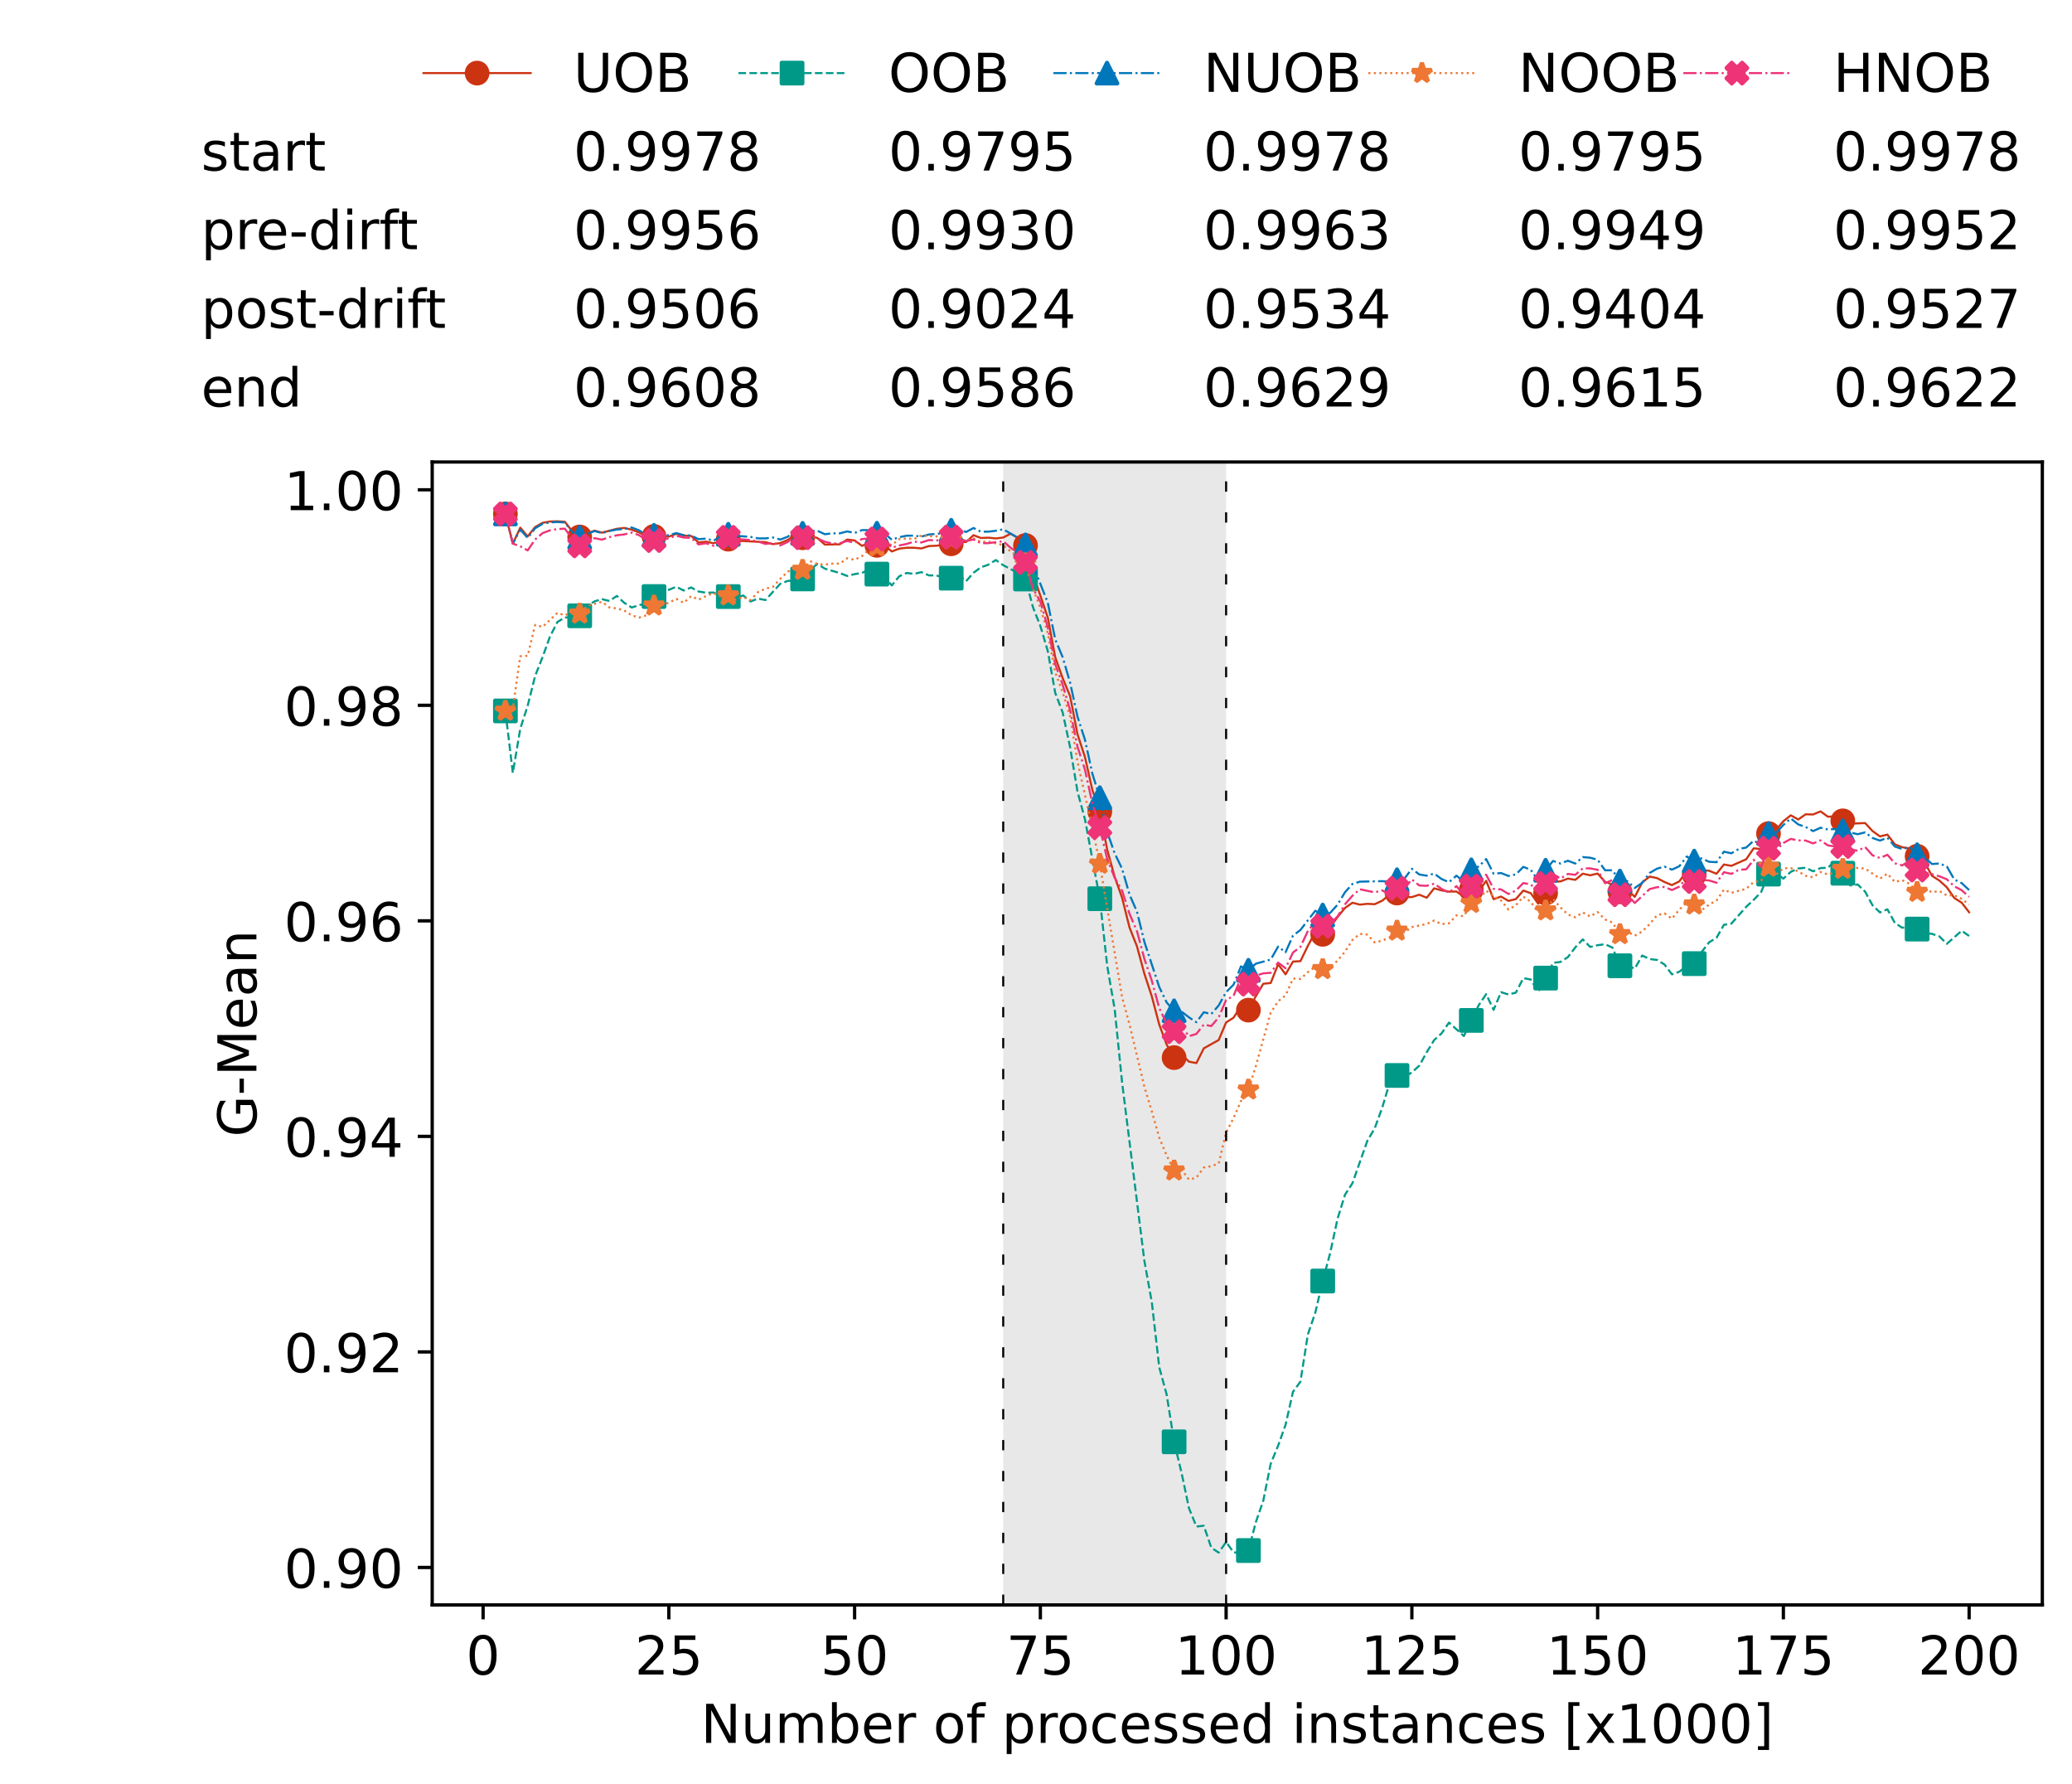 <?xml version="1.0" encoding="utf-8" standalone="no"?>
<!DOCTYPE svg PUBLIC "-//W3C//DTD SVG 1.1//EN"
  "http://www.w3.org/Graphics/SVG/1.1/DTD/svg11.dtd">
<!-- Created with matplotlib (https://matplotlib.org/) -->
<svg height="432.615pt" version="1.1" viewBox="0 0 502.65 432.615" width="502.65pt" xmlns="http://www.w3.org/2000/svg" xmlns:xlink="http://www.w3.org/1999/xlink">
 <defs>
  <style type="text/css">*{stroke-linecap:butt;stroke-linejoin:round;}</style>
 </defs>
 <g id="figure_1">
  <g id="patch_1">
   <path d="M 0 432.615 
L 502.65 432.615 
L 502.65 0 
L 0 0 
z
" style="fill:#ffffff;"/>
  </g>
  <g id="axes_1">
   <g id="patch_2">
    <path d="M 104.85 389.252 
L 495.45 389.252 
L 495.45 112.052 
L 104.85 112.052 
z
" style="fill:#ffffff;"/>
   </g>
   <g id="patch_3">
    <path clip-path="url(#p7a3826188e)" d="M 297.446 389.252 
L 297.446 112.052 
L 243.372 112.052 
L 243.372 389.252 
z
" style="fill:#d3d3d3;opacity:0.5;"/>
   </g>
   <g id="matplotlib.axis_1">
    <g id="xtick_1">
     <g id="line2d_1">
      <defs>
       <path d="M 0 0 
L 0 3.5 
" id="m38aaf3c75b" style="stroke:#000000;stroke-width:0.8;"/>
      </defs>
      <g>
       <use style="stroke:#000000;stroke-width:0.8;" x="117.197" xlink:href="#m38aaf3c75b" y="389.252"/>
      </g>
     </g>
     <g id="text_1">
      <!-- 0 -->
      <g transform="translate(113.061 406.13)scale(0.13 -0.13)">
       <defs>
        <path d="M 31.781 66.406 
Q 24.172 66.406 20.328 58.906 
Q 16.5 51.422 16.5 36.375 
Q 16.5 21.391 20.328 13.891 
Q 24.172 6.391 31.781 6.391 
Q 39.453 6.391 43.281 13.891 
Q 47.125 21.391 47.125 36.375 
Q 47.125 51.422 43.281 58.906 
Q 39.453 66.406 31.781 66.406 
z
M 31.781 74.219 
Q 44.047 74.219 50.516 64.516 
Q 56.984 54.828 56.984 36.375 
Q 56.984 17.969 50.516 8.266 
Q 44.047 -1.422 31.781 -1.422 
Q 19.531 -1.422 13.062 8.266 
Q 6.594 17.969 6.594 36.375 
Q 6.594 54.828 13.062 64.516 
Q 19.531 74.219 31.781 74.219 
z
" id="DejaVuSans-48"/>
       </defs>
       <use xlink:href="#DejaVuSans-48"/>
      </g>
     </g>
    </g>
    <g id="xtick_2">
     <g id="line2d_2">
      <g>
       <use style="stroke:#000000;stroke-width:0.8;" x="162.259" xlink:href="#m38aaf3c75b" y="389.252"/>
      </g>
     </g>
     <g id="text_2">
      <!-- 25 -->
      <g transform="translate(153.988 406.13)scale(0.13 -0.13)">
       <defs>
        <path d="M 19.188 8.297 
L 53.609 8.297 
L 53.609 0 
L 7.328 0 
L 7.328 8.297 
Q 12.938 14.109 22.625 23.891 
Q 32.328 33.688 34.812 36.531 
Q 39.547 41.844 41.422 45.531 
Q 43.312 49.219 43.312 52.781 
Q 43.312 58.594 39.234 62.25 
Q 35.156 65.922 28.609 65.922 
Q 23.969 65.922 18.812 64.312 
Q 13.672 62.703 7.812 59.422 
L 7.812 69.391 
Q 13.766 71.781 18.938 73 
Q 24.125 74.219 28.422 74.219 
Q 39.75 74.219 46.484 68.547 
Q 53.219 62.891 53.219 53.422 
Q 53.219 48.922 51.531 44.891 
Q 49.859 40.875 45.406 35.406 
Q 44.188 33.984 37.641 27.219 
Q 31.109 20.453 19.188 8.297 
z
" id="DejaVuSans-50"/>
        <path d="M 10.797 72.906 
L 49.516 72.906 
L 49.516 64.594 
L 19.828 64.594 
L 19.828 46.734 
Q 21.969 47.469 24.109 47.828 
Q 26.266 48.188 28.422 48.188 
Q 40.625 48.188 47.75 41.5 
Q 54.891 34.812 54.891 23.391 
Q 54.891 11.625 47.562 5.094 
Q 40.234 -1.422 26.906 -1.422 
Q 22.312 -1.422 17.547 -0.641 
Q 12.797 0.141 7.719 1.703 
L 7.719 11.625 
Q 12.109 9.234 16.797 8.062 
Q 21.484 6.891 26.703 6.891 
Q 35.156 6.891 40.078 11.328 
Q 45.016 15.766 45.016 23.391 
Q 45.016 31 40.078 35.438 
Q 35.156 39.891 26.703 39.891 
Q 22.75 39.891 18.812 39.016 
Q 14.891 38.141 10.797 36.281 
z
" id="DejaVuSans-53"/>
       </defs>
       <use xlink:href="#DejaVuSans-50"/>
       <use x="63.623" xlink:href="#DejaVuSans-53"/>
      </g>
     </g>
    </g>
    <g id="xtick_3">
     <g id="line2d_3">
      <g>
       <use style="stroke:#000000;stroke-width:0.8;" x="207.322" xlink:href="#m38aaf3c75b" y="389.252"/>
      </g>
     </g>
     <g id="text_3">
      <!-- 50 -->
      <g transform="translate(199.05 406.13)scale(0.13 -0.13)">
       <use xlink:href="#DejaVuSans-53"/>
       <use x="63.623" xlink:href="#DejaVuSans-48"/>
      </g>
     </g>
    </g>
    <g id="xtick_4">
     <g id="line2d_4">
      <g>
       <use style="stroke:#000000;stroke-width:0.8;" x="252.384" xlink:href="#m38aaf3c75b" y="389.252"/>
      </g>
     </g>
     <g id="text_4">
      <!-- 75 -->
      <g transform="translate(244.113 406.13)scale(0.13 -0.13)">
       <defs>
        <path d="M 8.203 72.906 
L 55.078 72.906 
L 55.078 68.703 
L 28.609 0 
L 18.312 0 
L 43.219 64.594 
L 8.203 64.594 
z
" id="DejaVuSans-55"/>
       </defs>
       <use xlink:href="#DejaVuSans-55"/>
       <use x="63.623" xlink:href="#DejaVuSans-53"/>
      </g>
     </g>
    </g>
    <g id="xtick_5">
     <g id="line2d_5">
      <g>
       <use style="stroke:#000000;stroke-width:0.8;" x="297.446" xlink:href="#m38aaf3c75b" y="389.252"/>
      </g>
     </g>
     <g id="text_5">
      <!-- 100 -->
      <g transform="translate(285.039 406.13)scale(0.13 -0.13)">
       <defs>
        <path d="M 12.406 8.297 
L 28.516 8.297 
L 28.516 63.922 
L 10.984 60.406 
L 10.984 69.391 
L 28.422 72.906 
L 38.281 72.906 
L 38.281 8.297 
L 54.391 8.297 
L 54.391 0 
L 12.406 0 
z
" id="DejaVuSans-49"/>
       </defs>
       <use xlink:href="#DejaVuSans-49"/>
       <use x="63.623" xlink:href="#DejaVuSans-48"/>
       <use x="127.246" xlink:href="#DejaVuSans-48"/>
      </g>
     </g>
    </g>
    <g id="xtick_6">
     <g id="line2d_6">
      <g>
       <use style="stroke:#000000;stroke-width:0.8;" x="342.509" xlink:href="#m38aaf3c75b" y="389.252"/>
      </g>
     </g>
     <g id="text_6">
      <!-- 125 -->
      <g transform="translate(330.102 406.13)scale(0.13 -0.13)">
       <use xlink:href="#DejaVuSans-49"/>
       <use x="63.623" xlink:href="#DejaVuSans-50"/>
       <use x="127.246" xlink:href="#DejaVuSans-53"/>
      </g>
     </g>
    </g>
    <g id="xtick_7">
     <g id="line2d_7">
      <g>
       <use style="stroke:#000000;stroke-width:0.8;" x="387.571" xlink:href="#m38aaf3c75b" y="389.252"/>
      </g>
     </g>
     <g id="text_7">
      <!-- 150 -->
      <g transform="translate(375.164 406.13)scale(0.13 -0.13)">
       <use xlink:href="#DejaVuSans-49"/>
       <use x="63.623" xlink:href="#DejaVuSans-53"/>
       <use x="127.246" xlink:href="#DejaVuSans-48"/>
      </g>
     </g>
    </g>
    <g id="xtick_8">
     <g id="line2d_8">
      <g>
       <use style="stroke:#000000;stroke-width:0.8;" x="432.633" xlink:href="#m38aaf3c75b" y="389.252"/>
      </g>
     </g>
     <g id="text_8">
      <!-- 175 -->
      <g transform="translate(420.226 406.13)scale(0.13 -0.13)">
       <use xlink:href="#DejaVuSans-49"/>
       <use x="63.623" xlink:href="#DejaVuSans-55"/>
       <use x="127.246" xlink:href="#DejaVuSans-53"/>
      </g>
     </g>
    </g>
    <g id="xtick_9">
     <g id="line2d_9">
      <g>
       <use style="stroke:#000000;stroke-width:0.8;" x="477.695" xlink:href="#m38aaf3c75b" y="389.252"/>
      </g>
     </g>
     <g id="text_9">
      <!-- 200 -->
      <g transform="translate(465.289 406.13)scale(0.13 -0.13)">
       <use xlink:href="#DejaVuSans-50"/>
       <use x="63.623" xlink:href="#DejaVuSans-48"/>
       <use x="127.246" xlink:href="#DejaVuSans-48"/>
      </g>
     </g>
    </g>
    <g id="text_10">
     <!-- Number of processed instances [x1000] -->
     <g transform="translate(170.025 422.711)scale(0.13 -0.13)">
      <defs>
       <path d="M 9.812 72.906 
L 23.094 72.906 
L 55.422 11.922 
L 55.422 72.906 
L 64.984 72.906 
L 64.984 0 
L 51.703 0 
L 19.391 60.984 
L 19.391 0 
L 9.812 0 
z
" id="DejaVuSans-78"/>
       <path d="M 8.5 21.578 
L 8.5 54.688 
L 17.484 54.688 
L 17.484 21.922 
Q 17.484 14.156 20.5 10.266 
Q 23.531 6.391 29.594 6.391 
Q 36.859 6.391 41.078 11.031 
Q 45.312 15.672 45.312 23.688 
L 45.312 54.688 
L 54.297 54.688 
L 54.297 0 
L 45.312 0 
L 45.312 8.406 
Q 42.047 3.422 37.719 1 
Q 33.406 -1.422 27.688 -1.422 
Q 18.266 -1.422 13.375 4.438 
Q 8.5 10.297 8.5 21.578 
z
M 31.109 56 
z
" id="DejaVuSans-117"/>
       <path d="M 52 44.188 
Q 55.375 50.25 60.062 53.125 
Q 64.75 56 71.094 56 
Q 79.641 56 84.281 50.016 
Q 88.922 44.047 88.922 33.016 
L 88.922 0 
L 79.891 0 
L 79.891 32.719 
Q 79.891 40.578 77.094 44.375 
Q 74.312 48.188 68.609 48.188 
Q 61.625 48.188 57.562 43.547 
Q 53.516 38.922 53.516 30.906 
L 53.516 0 
L 44.484 0 
L 44.484 32.719 
Q 44.484 40.625 41.703 44.406 
Q 38.922 48.188 33.109 48.188 
Q 26.219 48.188 22.156 43.531 
Q 18.109 38.875 18.109 30.906 
L 18.109 0 
L 9.078 0 
L 9.078 54.688 
L 18.109 54.688 
L 18.109 46.188 
Q 21.188 51.219 25.484 53.609 
Q 29.781 56 35.688 56 
Q 41.656 56 45.828 52.969 
Q 50 49.953 52 44.188 
z
" id="DejaVuSans-109"/>
       <path d="M 48.688 27.297 
Q 48.688 37.203 44.609 42.844 
Q 40.531 48.484 33.406 48.484 
Q 26.266 48.484 22.188 42.844 
Q 18.109 37.203 18.109 27.297 
Q 18.109 17.391 22.188 11.75 
Q 26.266 6.109 33.406 6.109 
Q 40.531 6.109 44.609 11.75 
Q 48.688 17.391 48.688 27.297 
z
M 18.109 46.391 
Q 20.953 51.266 25.266 53.625 
Q 29.594 56 35.594 56 
Q 45.562 56 51.781 48.094 
Q 58.016 40.188 58.016 27.297 
Q 58.016 14.406 51.781 6.484 
Q 45.562 -1.422 35.594 -1.422 
Q 29.594 -1.422 25.266 0.953 
Q 20.953 3.328 18.109 8.203 
L 18.109 0 
L 9.078 0 
L 9.078 75.984 
L 18.109 75.984 
z
" id="DejaVuSans-98"/>
       <path d="M 56.203 29.594 
L 56.203 25.203 
L 14.891 25.203 
Q 15.484 15.922 20.484 11.062 
Q 25.484 6.203 34.422 6.203 
Q 39.594 6.203 44.453 7.469 
Q 49.312 8.734 54.109 11.281 
L 54.109 2.781 
Q 49.266 0.734 44.188 -0.344 
Q 39.109 -1.422 33.891 -1.422 
Q 20.797 -1.422 13.156 6.188 
Q 5.516 13.812 5.516 26.812 
Q 5.516 40.234 12.766 48.109 
Q 20.016 56 32.328 56 
Q 43.359 56 49.781 48.891 
Q 56.203 41.797 56.203 29.594 
z
M 47.219 32.234 
Q 47.125 39.594 43.094 43.984 
Q 39.062 48.391 32.422 48.391 
Q 24.906 48.391 20.391 44.141 
Q 15.875 39.891 15.188 32.172 
z
" id="DejaVuSans-101"/>
       <path d="M 41.109 46.297 
Q 39.594 47.172 37.812 47.578 
Q 36.031 48 33.891 48 
Q 26.266 48 22.188 43.047 
Q 18.109 38.094 18.109 28.812 
L 18.109 0 
L 9.078 0 
L 9.078 54.688 
L 18.109 54.688 
L 18.109 46.188 
Q 20.953 51.172 25.484 53.578 
Q 30.031 56 36.531 56 
Q 37.453 56 38.578 55.875 
Q 39.703 55.766 41.062 55.516 
z
" id="DejaVuSans-114"/>
       <path id="DejaVuSans-32"/>
       <path d="M 30.609 48.391 
Q 23.391 48.391 19.188 42.75 
Q 14.984 37.109 14.984 27.297 
Q 14.984 17.484 19.156 11.844 
Q 23.344 6.203 30.609 6.203 
Q 37.797 6.203 41.984 11.859 
Q 46.188 17.531 46.188 27.297 
Q 46.188 37.016 41.984 42.703 
Q 37.797 48.391 30.609 48.391 
z
M 30.609 56 
Q 42.328 56 49.016 48.375 
Q 55.719 40.766 55.719 27.297 
Q 55.719 13.875 49.016 6.219 
Q 42.328 -1.422 30.609 -1.422 
Q 18.844 -1.422 12.172 6.219 
Q 5.516 13.875 5.516 27.297 
Q 5.516 40.766 12.172 48.375 
Q 18.844 56 30.609 56 
z
" id="DejaVuSans-111"/>
       <path d="M 37.109 75.984 
L 37.109 68.5 
L 28.516 68.5 
Q 23.688 68.5 21.797 66.547 
Q 19.922 64.594 19.922 59.516 
L 19.922 54.688 
L 34.719 54.688 
L 34.719 47.703 
L 19.922 47.703 
L 19.922 0 
L 10.891 0 
L 10.891 47.703 
L 2.297 47.703 
L 2.297 54.688 
L 10.891 54.688 
L 10.891 58.5 
Q 10.891 67.625 15.141 71.797 
Q 19.391 75.984 28.609 75.984 
z
" id="DejaVuSans-102"/>
       <path d="M 18.109 8.203 
L 18.109 -20.797 
L 9.078 -20.797 
L 9.078 54.688 
L 18.109 54.688 
L 18.109 46.391 
Q 20.953 51.266 25.266 53.625 
Q 29.594 56 35.594 56 
Q 45.562 56 51.781 48.094 
Q 58.016 40.188 58.016 27.297 
Q 58.016 14.406 51.781 6.484 
Q 45.562 -1.422 35.594 -1.422 
Q 29.594 -1.422 25.266 0.953 
Q 20.953 3.328 18.109 8.203 
z
M 48.688 27.297 
Q 48.688 37.203 44.609 42.844 
Q 40.531 48.484 33.406 48.484 
Q 26.266 48.484 22.188 42.844 
Q 18.109 37.203 18.109 27.297 
Q 18.109 17.391 22.188 11.75 
Q 26.266 6.109 33.406 6.109 
Q 40.531 6.109 44.609 11.75 
Q 48.688 17.391 48.688 27.297 
z
" id="DejaVuSans-112"/>
       <path d="M 48.781 52.594 
L 48.781 44.188 
Q 44.969 46.297 41.141 47.344 
Q 37.312 48.391 33.406 48.391 
Q 24.656 48.391 19.812 42.844 
Q 14.984 37.312 14.984 27.297 
Q 14.984 17.281 19.812 11.734 
Q 24.656 6.203 33.406 6.203 
Q 37.312 6.203 41.141 7.25 
Q 44.969 8.297 48.781 10.406 
L 48.781 2.094 
Q 45.016 0.344 40.984 -0.531 
Q 36.969 -1.422 32.422 -1.422 
Q 20.062 -1.422 12.781 6.344 
Q 5.516 14.109 5.516 27.297 
Q 5.516 40.672 12.859 48.328 
Q 20.219 56 33.016 56 
Q 37.156 56 41.109 55.141 
Q 45.062 54.297 48.781 52.594 
z
" id="DejaVuSans-99"/>
       <path d="M 44.281 53.078 
L 44.281 44.578 
Q 40.484 46.531 36.375 47.5 
Q 32.281 48.484 27.875 48.484 
Q 21.188 48.484 17.844 46.438 
Q 14.5 44.391 14.5 40.281 
Q 14.5 37.156 16.891 35.375 
Q 19.281 33.594 26.516 31.984 
L 29.594 31.297 
Q 39.156 29.25 43.188 25.516 
Q 47.219 21.781 47.219 15.094 
Q 47.219 7.469 41.188 3.016 
Q 35.156 -1.422 24.609 -1.422 
Q 20.219 -1.422 15.453 -0.562 
Q 10.688 0.297 5.422 2 
L 5.422 11.281 
Q 10.406 8.688 15.234 7.391 
Q 20.062 6.109 24.812 6.109 
Q 31.156 6.109 34.562 8.281 
Q 37.984 10.453 37.984 14.406 
Q 37.984 18.062 35.516 20.016 
Q 33.062 21.969 24.703 23.781 
L 21.578 24.516 
Q 13.234 26.266 9.516 29.906 
Q 5.812 33.547 5.812 39.891 
Q 5.812 47.609 11.281 51.797 
Q 16.75 56 26.812 56 
Q 31.781 56 36.172 55.266 
Q 40.578 54.547 44.281 53.078 
z
" id="DejaVuSans-115"/>
       <path d="M 45.406 46.391 
L 45.406 75.984 
L 54.391 75.984 
L 54.391 0 
L 45.406 0 
L 45.406 8.203 
Q 42.578 3.328 38.25 0.953 
Q 33.938 -1.422 27.875 -1.422 
Q 17.969 -1.422 11.734 6.484 
Q 5.516 14.406 5.516 27.297 
Q 5.516 40.188 11.734 48.094 
Q 17.969 56 27.875 56 
Q 33.938 56 38.25 53.625 
Q 42.578 51.266 45.406 46.391 
z
M 14.797 27.297 
Q 14.797 17.391 18.875 11.75 
Q 22.953 6.109 30.078 6.109 
Q 37.203 6.109 41.297 11.75 
Q 45.406 17.391 45.406 27.297 
Q 45.406 37.203 41.297 42.844 
Q 37.203 48.484 30.078 48.484 
Q 22.953 48.484 18.875 42.844 
Q 14.797 37.203 14.797 27.297 
z
" id="DejaVuSans-100"/>
       <path d="M 9.422 54.688 
L 18.406 54.688 
L 18.406 0 
L 9.422 0 
z
M 9.422 75.984 
L 18.406 75.984 
L 18.406 64.594 
L 9.422 64.594 
z
" id="DejaVuSans-105"/>
       <path d="M 54.891 33.016 
L 54.891 0 
L 45.906 0 
L 45.906 32.719 
Q 45.906 40.484 42.875 44.328 
Q 39.844 48.188 33.797 48.188 
Q 26.516 48.188 22.312 43.547 
Q 18.109 38.922 18.109 30.906 
L 18.109 0 
L 9.078 0 
L 9.078 54.688 
L 18.109 54.688 
L 18.109 46.188 
Q 21.344 51.125 25.703 53.562 
Q 30.078 56 35.797 56 
Q 45.219 56 50.047 50.172 
Q 54.891 44.344 54.891 33.016 
z
" id="DejaVuSans-110"/>
       <path d="M 18.312 70.219 
L 18.312 54.688 
L 36.812 54.688 
L 36.812 47.703 
L 18.312 47.703 
L 18.312 18.016 
Q 18.312 11.328 20.141 9.422 
Q 21.969 7.516 27.594 7.516 
L 36.812 7.516 
L 36.812 0 
L 27.594 0 
Q 17.188 0 13.234 3.875 
Q 9.281 7.766 9.281 18.016 
L 9.281 47.703 
L 2.688 47.703 
L 2.688 54.688 
L 9.281 54.688 
L 9.281 70.219 
z
" id="DejaVuSans-116"/>
       <path d="M 34.281 27.484 
Q 23.391 27.484 19.188 25 
Q 14.984 22.516 14.984 16.5 
Q 14.984 11.719 18.141 8.906 
Q 21.297 6.109 26.703 6.109 
Q 34.188 6.109 38.703 11.406 
Q 43.219 16.703 43.219 25.484 
L 43.219 27.484 
z
M 52.203 31.203 
L 52.203 0 
L 43.219 0 
L 43.219 8.297 
Q 40.141 3.328 35.547 0.953 
Q 30.953 -1.422 24.312 -1.422 
Q 15.922 -1.422 10.953 3.297 
Q 6 8.016 6 15.922 
Q 6 25.141 12.172 29.828 
Q 18.359 34.516 30.609 34.516 
L 43.219 34.516 
L 43.219 35.406 
Q 43.219 41.609 39.141 45 
Q 35.062 48.391 27.688 48.391 
Q 23 48.391 18.547 47.266 
Q 14.109 46.141 10.016 43.891 
L 10.016 52.203 
Q 14.938 54.109 19.578 55.047 
Q 24.219 56 28.609 56 
Q 40.484 56 46.344 49.844 
Q 52.203 43.703 52.203 31.203 
z
" id="DejaVuSans-97"/>
       <path d="M 8.594 75.984 
L 29.297 75.984 
L 29.297 69 
L 17.578 69 
L 17.578 -6.203 
L 29.297 -6.203 
L 29.297 -13.188 
L 8.594 -13.188 
z
" id="DejaVuSans-91"/>
       <path d="M 54.891 54.688 
L 35.109 28.078 
L 55.906 0 
L 45.312 0 
L 29.391 21.484 
L 13.484 0 
L 2.875 0 
L 24.125 28.609 
L 4.688 54.688 
L 15.281 54.688 
L 29.781 35.203 
L 44.281 54.688 
z
" id="DejaVuSans-120"/>
       <path d="M 30.422 75.984 
L 30.422 -13.188 
L 9.719 -13.188 
L 9.719 -6.203 
L 21.391 -6.203 
L 21.391 69 
L 9.719 69 
L 9.719 75.984 
z
" id="DejaVuSans-93"/>
      </defs>
      <use xlink:href="#DejaVuSans-78"/>
      <use x="74.805" xlink:href="#DejaVuSans-117"/>
      <use x="138.184" xlink:href="#DejaVuSans-109"/>
      <use x="235.596" xlink:href="#DejaVuSans-98"/>
      <use x="299.072" xlink:href="#DejaVuSans-101"/>
      <use x="360.596" xlink:href="#DejaVuSans-114"/>
      <use x="401.709" xlink:href="#DejaVuSans-32"/>
      <use x="433.496" xlink:href="#DejaVuSans-111"/>
      <use x="494.678" xlink:href="#DejaVuSans-102"/>
      <use x="529.883" xlink:href="#DejaVuSans-32"/>
      <use x="561.67" xlink:href="#DejaVuSans-112"/>
      <use x="625.146" xlink:href="#DejaVuSans-114"/>
      <use x="664.01" xlink:href="#DejaVuSans-111"/>
      <use x="725.191" xlink:href="#DejaVuSans-99"/>
      <use x="780.172" xlink:href="#DejaVuSans-101"/>
      <use x="841.695" xlink:href="#DejaVuSans-115"/>
      <use x="893.795" xlink:href="#DejaVuSans-115"/>
      <use x="945.895" xlink:href="#DejaVuSans-101"/>
      <use x="1007.418" xlink:href="#DejaVuSans-100"/>
      <use x="1070.895" xlink:href="#DejaVuSans-32"/>
      <use x="1102.682" xlink:href="#DejaVuSans-105"/>
      <use x="1130.465" xlink:href="#DejaVuSans-110"/>
      <use x="1193.844" xlink:href="#DejaVuSans-115"/>
      <use x="1245.943" xlink:href="#DejaVuSans-116"/>
      <use x="1285.152" xlink:href="#DejaVuSans-97"/>
      <use x="1346.432" xlink:href="#DejaVuSans-110"/>
      <use x="1409.811" xlink:href="#DejaVuSans-99"/>
      <use x="1464.791" xlink:href="#DejaVuSans-101"/>
      <use x="1526.314" xlink:href="#DejaVuSans-115"/>
      <use x="1578.414" xlink:href="#DejaVuSans-32"/>
      <use x="1610.201" xlink:href="#DejaVuSans-91"/>
      <use x="1649.215" xlink:href="#DejaVuSans-120"/>
      <use x="1708.395" xlink:href="#DejaVuSans-49"/>
      <use x="1772.018" xlink:href="#DejaVuSans-48"/>
      <use x="1835.641" xlink:href="#DejaVuSans-48"/>
      <use x="1899.264" xlink:href="#DejaVuSans-48"/>
      <use x="1962.887" xlink:href="#DejaVuSans-93"/>
     </g>
    </g>
   </g>
   <g id="matplotlib.axis_2">
    <g id="ytick_1">
     <g id="line2d_10">
      <defs>
       <path d="M 0 0 
L -3.5 0 
" id="mc7d307f278" style="stroke:#000000;stroke-width:0.8;"/>
      </defs>
      <g>
       <use style="stroke:#000000;stroke-width:0.8;" x="104.85" xlink:href="#mc7d307f278" y="380.163"/>
      </g>
     </g>
     <g id="text_11">
      <!-- 0.90 -->
      <g transform="translate(68.905 385.101)scale(0.13 -0.13)">
       <defs>
        <path d="M 10.688 12.406 
L 21 12.406 
L 21 0 
L 10.688 0 
z
" id="DejaVuSans-46"/>
        <path d="M 10.984 1.516 
L 10.984 10.5 
Q 14.703 8.734 18.5 7.812 
Q 22.312 6.891 25.984 6.891 
Q 35.75 6.891 40.891 13.453 
Q 46.047 20.016 46.781 33.406 
Q 43.953 29.203 39.594 26.953 
Q 35.25 24.703 29.984 24.703 
Q 19.047 24.703 12.672 31.312 
Q 6.297 37.938 6.297 49.422 
Q 6.297 60.641 12.938 67.422 
Q 19.578 74.219 30.609 74.219 
Q 43.266 74.219 49.922 64.516 
Q 56.594 54.828 56.594 36.375 
Q 56.594 19.141 48.406 8.859 
Q 40.234 -1.422 26.422 -1.422 
Q 22.703 -1.422 18.891 -0.688 
Q 15.094 0.047 10.984 1.516 
z
M 30.609 32.422 
Q 37.25 32.422 41.125 36.953 
Q 45.016 41.5 45.016 49.422 
Q 45.016 57.281 41.125 61.844 
Q 37.25 66.406 30.609 66.406 
Q 23.969 66.406 20.094 61.844 
Q 16.219 57.281 16.219 49.422 
Q 16.219 41.5 20.094 36.953 
Q 23.969 32.422 30.609 32.422 
z
" id="DejaVuSans-57"/>
       </defs>
       <use xlink:href="#DejaVuSans-48"/>
       <use x="63.623" xlink:href="#DejaVuSans-46"/>
       <use x="95.41" xlink:href="#DejaVuSans-57"/>
       <use x="159.033" xlink:href="#DejaVuSans-48"/>
      </g>
     </g>
    </g>
    <g id="ytick_2">
     <g id="line2d_11">
      <g>
       <use style="stroke:#000000;stroke-width:0.8;" x="104.85" xlink:href="#mc7d307f278" y="327.888"/>
      </g>
     </g>
     <g id="text_12">
      <!-- 0.92 -->
      <g transform="translate(68.905 332.827)scale(0.13 -0.13)">
       <use xlink:href="#DejaVuSans-48"/>
       <use x="63.623" xlink:href="#DejaVuSans-46"/>
       <use x="95.41" xlink:href="#DejaVuSans-57"/>
       <use x="159.033" xlink:href="#DejaVuSans-50"/>
      </g>
     </g>
    </g>
    <g id="ytick_3">
     <g id="line2d_12">
      <g>
       <use style="stroke:#000000;stroke-width:0.8;" x="104.85" xlink:href="#mc7d307f278" y="275.614"/>
      </g>
     </g>
     <g id="text_13">
      <!-- 0.94 -->
      <g transform="translate(68.905 280.553)scale(0.13 -0.13)">
       <defs>
        <path d="M 37.797 64.312 
L 12.891 25.391 
L 37.797 25.391 
z
M 35.203 72.906 
L 47.609 72.906 
L 47.609 25.391 
L 58.016 25.391 
L 58.016 17.188 
L 47.609 17.188 
L 47.609 0 
L 37.797 0 
L 37.797 17.188 
L 4.891 17.188 
L 4.891 26.703 
z
" id="DejaVuSans-52"/>
       </defs>
       <use xlink:href="#DejaVuSans-48"/>
       <use x="63.623" xlink:href="#DejaVuSans-46"/>
       <use x="95.41" xlink:href="#DejaVuSans-57"/>
       <use x="159.033" xlink:href="#DejaVuSans-52"/>
      </g>
     </g>
    </g>
    <g id="ytick_4">
     <g id="line2d_13">
      <g>
       <use style="stroke:#000000;stroke-width:0.8;" x="104.85" xlink:href="#mc7d307f278" y="223.34"/>
      </g>
     </g>
     <g id="text_14">
      <!-- 0.96 -->
      <g transform="translate(68.905 228.279)scale(0.13 -0.13)">
       <defs>
        <path d="M 33.016 40.375 
Q 26.375 40.375 22.484 35.828 
Q 18.609 31.297 18.609 23.391 
Q 18.609 15.531 22.484 10.953 
Q 26.375 6.391 33.016 6.391 
Q 39.656 6.391 43.531 10.953 
Q 47.406 15.531 47.406 23.391 
Q 47.406 31.297 43.531 35.828 
Q 39.656 40.375 33.016 40.375 
z
M 52.594 71.297 
L 52.594 62.312 
Q 48.875 64.062 45.094 64.984 
Q 41.312 65.922 37.594 65.922 
Q 27.828 65.922 22.672 59.328 
Q 17.531 52.734 16.797 39.406 
Q 19.672 43.656 24.016 45.922 
Q 28.375 48.188 33.594 48.188 
Q 44.578 48.188 50.953 41.516 
Q 57.328 34.859 57.328 23.391 
Q 57.328 12.156 50.688 5.359 
Q 44.047 -1.422 33.016 -1.422 
Q 20.359 -1.422 13.672 8.266 
Q 6.984 17.969 6.984 36.375 
Q 6.984 53.656 15.188 63.938 
Q 23.391 74.219 37.203 74.219 
Q 40.922 74.219 44.703 73.484 
Q 48.484 72.75 52.594 71.297 
z
" id="DejaVuSans-54"/>
       </defs>
       <use xlink:href="#DejaVuSans-48"/>
       <use x="63.623" xlink:href="#DejaVuSans-46"/>
       <use x="95.41" xlink:href="#DejaVuSans-57"/>
       <use x="159.033" xlink:href="#DejaVuSans-54"/>
      </g>
     </g>
    </g>
    <g id="ytick_5">
     <g id="line2d_14">
      <g>
       <use style="stroke:#000000;stroke-width:0.8;" x="104.85" xlink:href="#mc7d307f278" y="171.066"/>
      </g>
     </g>
     <g id="text_15">
      <!-- 0.98 -->
      <g transform="translate(68.905 176.005)scale(0.13 -0.13)">
       <defs>
        <path d="M 31.781 34.625 
Q 24.75 34.625 20.719 30.859 
Q 16.703 27.094 16.703 20.516 
Q 16.703 13.922 20.719 10.156 
Q 24.75 6.391 31.781 6.391 
Q 38.812 6.391 42.859 10.172 
Q 46.922 13.969 46.922 20.516 
Q 46.922 27.094 42.891 30.859 
Q 38.875 34.625 31.781 34.625 
z
M 21.922 38.812 
Q 15.578 40.375 12.031 44.719 
Q 8.5 49.078 8.5 55.328 
Q 8.5 64.062 14.719 69.141 
Q 20.953 74.219 31.781 74.219 
Q 42.672 74.219 48.875 69.141 
Q 55.078 64.062 55.078 55.328 
Q 55.078 49.078 51.531 44.719 
Q 48 40.375 41.703 38.812 
Q 48.828 37.156 52.797 32.312 
Q 56.781 27.484 56.781 20.516 
Q 56.781 9.906 50.312 4.234 
Q 43.844 -1.422 31.781 -1.422 
Q 19.734 -1.422 13.25 4.234 
Q 6.781 9.906 6.781 20.516 
Q 6.781 27.484 10.781 32.312 
Q 14.797 37.156 21.922 38.812 
z
M 18.312 54.391 
Q 18.312 48.734 21.844 45.562 
Q 25.391 42.391 31.781 42.391 
Q 38.141 42.391 41.719 45.562 
Q 45.312 48.734 45.312 54.391 
Q 45.312 60.062 41.719 63.234 
Q 38.141 66.406 31.781 66.406 
Q 25.391 66.406 21.844 63.234 
Q 18.312 60.062 18.312 54.391 
z
" id="DejaVuSans-56"/>
       </defs>
       <use xlink:href="#DejaVuSans-48"/>
       <use x="63.623" xlink:href="#DejaVuSans-46"/>
       <use x="95.41" xlink:href="#DejaVuSans-57"/>
       <use x="159.033" xlink:href="#DejaVuSans-56"/>
      </g>
     </g>
    </g>
    <g id="ytick_6">
     <g id="line2d_15">
      <g>
       <use style="stroke:#000000;stroke-width:0.8;" x="104.85" xlink:href="#mc7d307f278" y="118.791"/>
      </g>
     </g>
     <g id="text_16">
      <!-- 1.00 -->
      <g transform="translate(68.905 123.73)scale(0.13 -0.13)">
       <use xlink:href="#DejaVuSans-49"/>
       <use x="63.623" xlink:href="#DejaVuSans-46"/>
       <use x="95.41" xlink:href="#DejaVuSans-48"/>
       <use x="159.033" xlink:href="#DejaVuSans-48"/>
      </g>
     </g>
    </g>
    <g id="text_17">
     <!-- G-Mean -->
     <g transform="translate(62.201 275.744)rotate(-90)scale(0.13 -0.13)">
      <defs>
       <path d="M 59.516 10.406 
L 59.516 29.984 
L 43.406 29.984 
L 43.406 38.094 
L 69.281 38.094 
L 69.281 6.781 
Q 63.578 2.734 56.688 0.656 
Q 49.812 -1.422 42 -1.422 
Q 24.906 -1.422 15.25 8.562 
Q 5.609 18.562 5.609 36.375 
Q 5.609 54.25 15.25 64.234 
Q 24.906 74.219 42 74.219 
Q 49.125 74.219 55.547 72.453 
Q 61.969 70.703 67.391 67.281 
L 67.391 56.781 
Q 61.922 61.422 55.766 63.766 
Q 49.609 66.109 42.828 66.109 
Q 29.438 66.109 22.719 58.641 
Q 16.016 51.172 16.016 36.375 
Q 16.016 21.625 22.719 14.156 
Q 29.438 6.688 42.828 6.688 
Q 48.047 6.688 52.141 7.594 
Q 56.25 8.5 59.516 10.406 
z
" id="DejaVuSans-71"/>
       <path d="M 4.891 31.391 
L 31.203 31.391 
L 31.203 23.391 
L 4.891 23.391 
z
" id="DejaVuSans-45"/>
       <path d="M 9.812 72.906 
L 24.516 72.906 
L 43.109 23.297 
L 61.812 72.906 
L 76.516 72.906 
L 76.516 0 
L 66.891 0 
L 66.891 64.016 
L 48.094 14.016 
L 38.188 14.016 
L 19.391 64.016 
L 19.391 0 
L 9.812 0 
z
" id="DejaVuSans-77"/>
      </defs>
      <use xlink:href="#DejaVuSans-71"/>
      <use x="77.49" xlink:href="#DejaVuSans-45"/>
      <use x="113.574" xlink:href="#DejaVuSans-77"/>
      <use x="199.854" xlink:href="#DejaVuSans-101"/>
      <use x="261.377" xlink:href="#DejaVuSans-97"/>
      <use x="322.656" xlink:href="#DejaVuSans-110"/>
     </g>
    </g>
   </g>
   <g id="line2d_16"/>
   <g id="line2d_17"/>
   <g id="line2d_18"/>
   <g id="line2d_19"/>
   <g id="line2d_20"/>
   <g id="line2d_21">
    <path clip-path="url(#p7a3826188e)" d="M 122.605 124.652 
L 124.407 131.839 
L 126.21 127.978 
L 128.012 130.097 
L 129.815 127.836 
L 131.617 126.806 
L 133.419 126.482 
L 135.222 126.432 
L 137.024 126.55 
L 138.827 128.855 
L 140.629 130.23 
L 142.432 129.396 
L 144.234 128.693 
L 146.037 129.189 
L 149.642 128.255 
L 151.444 128.043 
L 153.247 128.463 
L 155.049 129.136 
L 156.852 130.171 
L 160.457 129.992 
L 162.259 130.14 
L 164.062 129.474 
L 165.864 129.908 
L 167.667 129.982 
L 169.469 131.578 
L 171.272 131.359 
L 173.074 131.764 
L 176.679 130.769 
L 178.482 131.136 
L 185.692 131.487 
L 187.494 131.974 
L 189.297 131.713 
L 191.099 130.95 
L 192.902 129.76 
L 194.704 130.422 
L 196.507 129.88 
L 198.309 130.501 
L 200.112 132.081 
L 203.717 132.012 
L 205.519 130.856 
L 207.322 131.076 
L 209.124 132.386 
L 210.927 131.572 
L 212.729 132.259 
L 214.532 132.184 
L 216.334 133.755 
L 218.137 133.067 
L 219.939 132.849 
L 221.742 132.846 
L 223.544 133.016 
L 225.347 132.436 
L 227.149 132.364 
L 230.754 131.89 
L 232.557 131.523 
L 234.359 131.457 
L 236.162 129.806 
L 237.964 130.48 
L 239.767 130.407 
L 241.569 130.588 
L 243.372 130.369 
L 245.174 129.433 
L 246.976 130.462 
L 248.779 132.294 
L 250.581 139.19 
L 254.186 149.773 
L 255.989 159.41 
L 257.791 164.458 
L 259.594 168.828 
L 261.396 178.093 
L 263.199 183.599 
L 265.001 191.621 
L 266.804 196.84 
L 268.606 206.112 
L 270.409 212.659 
L 272.211 217.748 
L 274.014 224.964 
L 275.816 229.505 
L 277.619 236.167 
L 279.421 241.662 
L 281.224 248.492 
L 283.026 253.35 
L 284.829 256.507 
L 286.631 255.774 
L 288.434 257.488 
L 290.236 257.833 
L 292.039 254.251 
L 295.644 252.244 
L 297.446 247.97 
L 299.249 246.827 
L 301.051 244.035 
L 302.854 244.991 
L 304.656 241.616 
L 306.459 238.596 
L 308.261 238.411 
L 310.064 233.867 
L 311.866 236.309 
L 313.669 233.22 
L 315.471 233.11 
L 317.274 229.407 
L 319.076 226.053 
L 320.879 226.604 
L 322.681 224.84 
L 324.484 222.414 
L 326.286 220.198 
L 328.089 218.95 
L 329.891 219.396 
L 331.694 219.213 
L 333.496 219.296 
L 335.299 218.461 
L 337.101 216.969 
L 338.904 216.593 
L 340.706 217.58 
L 342.509 217.57 
L 344.311 216.992 
L 346.114 217.736 
L 347.916 215.444 
L 349.719 215.953 
L 351.521 216.25 
L 353.324 216.217 
L 355.126 217.504 
L 356.928 215.786 
L 358.731 216.213 
L 360.533 213.627 
L 362.336 218.092 
L 364.138 217.445 
L 365.941 218.502 
L 367.743 218.051 
L 369.546 215.989 
L 371.348 216.625 
L 373.151 219.183 
L 376.756 213.865 
L 378.558 213.769 
L 380.361 213.091 
L 382.163 213.392 
L 383.966 211.898 
L 385.768 212.289 
L 387.571 211.865 
L 389.373 213.857 
L 391.176 214.527 
L 392.978 216.292 
L 394.781 215.783 
L 396.583 217.519 
L 398.386 214.03 
L 400.188 212.593 
L 401.991 212.972 
L 403.793 213.911 
L 405.596 214.667 
L 407.398 213.759 
L 409.201 211.258 
L 411.003 212.153 
L 412.806 211.047 
L 414.608 211.181 
L 416.411 211.915 
L 418.213 209.668 
L 420.016 209.997 
L 423.621 208.397 
L 425.423 205.75 
L 427.226 205.908 
L 429.028 202.178 
L 430.831 201.274 
L 432.633 199.173 
L 434.436 197.742 
L 436.238 198.756 
L 438.041 197.495 
L 439.843 197.536 
L 441.646 196.787 
L 443.448 198.08 
L 445.251 198.007 
L 447.053 199.085 
L 448.856 199.768 
L 452.461 199.623 
L 454.263 201.559 
L 456.066 202.861 
L 457.868 202.42 
L 459.671 204.777 
L 461.473 205.483 
L 463.276 205.762 
L 465.078 207.67 
L 466.881 209.151 
L 468.683 212.42 
L 470.485 213.564 
L 472.288 215.21 
L 474.09 217.794 
L 475.893 218.937 
L 477.695 221.255 
L 477.695 221.255 
" style="fill:none;stroke:#cc3311;stroke-linecap:square;stroke-width:0.5;"/>
    <defs>
     <path d="M 0 2.5 
C 0.663 2.5 1.299 2.237 1.768 1.768 
C 2.237 1.299 2.5 0.663 2.5 0 
C 2.5 -0.663 2.237 -1.299 1.768 -1.768 
C 1.299 -2.237 0.663 -2.5 0 -2.5 
C -0.663 -2.5 -1.299 -2.237 -1.768 -1.768 
C -2.237 -1.299 -2.5 -0.663 -2.5 0 
C -2.5 0.663 -2.237 1.299 -1.768 1.768 
C -1.299 2.237 -0.663 2.5 0 2.5 
z
" id="m804f9ec27b" style="stroke:#cc3311;"/>
    </defs>
    <g clip-path="url(#p7a3826188e)">
     <use style="fill:#cc3311;stroke:#cc3311;" x="122.605" xlink:href="#m804f9ec27b" y="124.652"/>
     <use style="fill:#cc3311;stroke:#cc3311;" x="140.629" xlink:href="#m804f9ec27b" y="130.23"/>
     <use style="fill:#cc3311;stroke:#cc3311;" x="158.654" xlink:href="#m804f9ec27b" y="130.095"/>
     <use style="fill:#cc3311;stroke:#cc3311;" x="176.679" xlink:href="#m804f9ec27b" y="130.769"/>
     <use style="fill:#cc3311;stroke:#cc3311;" x="194.704" xlink:href="#m804f9ec27b" y="130.422"/>
     <use style="fill:#cc3311;stroke:#cc3311;" x="212.729" xlink:href="#m804f9ec27b" y="132.259"/>
     <use style="fill:#cc3311;stroke:#cc3311;" x="230.754" xlink:href="#m804f9ec27b" y="131.89"/>
     <use style="fill:#cc3311;stroke:#cc3311;" x="248.779" xlink:href="#m804f9ec27b" y="132.294"/>
     <use style="fill:#cc3311;stroke:#cc3311;" x="266.804" xlink:href="#m804f9ec27b" y="196.84"/>
     <use style="fill:#cc3311;stroke:#cc3311;" x="284.829" xlink:href="#m804f9ec27b" y="256.507"/>
     <use style="fill:#cc3311;stroke:#cc3311;" x="302.854" xlink:href="#m804f9ec27b" y="244.991"/>
     <use style="fill:#cc3311;stroke:#cc3311;" x="320.879" xlink:href="#m804f9ec27b" y="226.604"/>
     <use style="fill:#cc3311;stroke:#cc3311;" x="338.904" xlink:href="#m804f9ec27b" y="216.593"/>
     <use style="fill:#cc3311;stroke:#cc3311;" x="356.928" xlink:href="#m804f9ec27b" y="215.786"/>
     <use style="fill:#cc3311;stroke:#cc3311;" x="374.953" xlink:href="#m804f9ec27b" y="216.591"/>
     <use style="fill:#cc3311;stroke:#cc3311;" x="392.978" xlink:href="#m804f9ec27b" y="216.292"/>
     <use style="fill:#cc3311;stroke:#cc3311;" x="411.003" xlink:href="#m804f9ec27b" y="212.153"/>
     <use style="fill:#cc3311;stroke:#cc3311;" x="429.028" xlink:href="#m804f9ec27b" y="202.178"/>
     <use style="fill:#cc3311;stroke:#cc3311;" x="447.053" xlink:href="#m804f9ec27b" y="199.085"/>
     <use style="fill:#cc3311;stroke:#cc3311;" x="465.078" xlink:href="#m804f9ec27b" y="207.67"/>
    </g>
   </g>
   <g id="line2d_22"/>
   <g id="line2d_23"/>
   <g id="line2d_24"/>
   <g id="line2d_25"/>
   <g id="line2d_26">
    <path clip-path="url(#p7a3826188e)" d="M 122.605 172.422 
L 124.407 187.457 
L 126.21 176.754 
L 128.012 171.154 
L 129.815 163.945 
L 131.617 159.377 
L 133.419 154.4 
L 135.222 150.86 
L 137.024 149.76 
L 138.827 149.744 
L 140.629 149.353 
L 142.432 146.926 
L 144.234 145.843 
L 146.037 145.316 
L 147.839 145.762 
L 149.642 144.537 
L 151.444 146.209 
L 153.247 147.337 
L 156.852 146.234 
L 158.654 144.681 
L 160.457 143.488 
L 162.259 143.041 
L 164.062 142.312 
L 165.864 143.223 
L 167.667 142.48 
L 169.469 143.459 
L 171.272 143.755 
L 173.074 143.699 
L 174.877 144.481 
L 178.482 144.983 
L 180.284 144.422 
L 182.087 145.873 
L 183.889 145.176 
L 185.692 145.534 
L 189.297 141.582 
L 191.099 140.895 
L 192.902 140.808 
L 194.704 140.414 
L 196.507 138.169 
L 198.309 136.788 
L 200.112 137.928 
L 203.717 138.978 
L 205.519 139.687 
L 207.322 139.245 
L 209.124 138.956 
L 210.927 138.078 
L 212.729 139.243 
L 214.532 139.821 
L 216.334 142.002 
L 218.137 139.783 
L 219.939 138.964 
L 221.742 139.182 
L 223.544 138.764 
L 225.347 139.554 
L 227.149 139.554 
L 228.952 140.125 
L 230.754 140.227 
L 232.557 139.48 
L 234.359 140.964 
L 236.162 138.922 
L 237.964 137.584 
L 239.767 136.966 
L 241.569 135.827 
L 243.372 137.076 
L 246.976 138.98 
L 248.779 140.432 
L 250.581 147.245 
L 252.384 151.836 
L 254.186 157.906 
L 255.989 168.062 
L 257.791 172.787 
L 259.594 181.206 
L 261.396 192.002 
L 263.199 198.697 
L 266.804 217.971 
L 268.606 234.317 
L 270.409 244.742 
L 272.211 262.538 
L 277.619 305.831 
L 279.421 315.837 
L 281.224 331.615 
L 283.026 338.251 
L 284.829 349.69 
L 286.631 357.196 
L 288.434 365.786 
L 290.236 370.233 
L 292.039 370.05 
L 293.841 375.358 
L 295.644 376.564 
L 297.446 373.988 
L 299.249 376.499 
L 301.051 376.652 
L 302.854 376.061 
L 304.656 369.177 
L 306.459 363.987 
L 308.261 355.002 
L 310.064 350.613 
L 311.866 345.57 
L 313.669 337.555 
L 315.471 335.109 
L 317.274 323.661 
L 319.076 318.373 
L 320.879 310.694 
L 322.681 303.922 
L 324.484 295.561 
L 326.286 289.767 
L 328.089 286.974 
L 331.694 276.718 
L 333.496 273.643 
L 335.299 268.71 
L 337.101 262.639 
L 338.904 260.836 
L 340.706 261.081 
L 342.509 260.115 
L 344.311 258.446 
L 346.114 255.202 
L 347.916 252.249 
L 349.719 250.625 
L 351.521 248.01 
L 355.126 251.271 
L 358.731 243.79 
L 360.533 241.118 
L 362.336 244.922 
L 364.138 240.637 
L 365.941 241.205 
L 367.743 240.744 
L 369.546 237.232 
L 371.348 237.561 
L 373.151 240.524 
L 374.953 237.225 
L 376.756 233.524 
L 378.558 233.303 
L 380.361 232.13 
L 382.163 229.767 
L 383.966 227.843 
L 385.768 229.659 
L 387.571 229.243 
L 389.373 229.006 
L 391.176 229.823 
L 392.978 234.231 
L 394.781 234.146 
L 396.583 234.931 
L 398.386 231.751 
L 400.188 232.599 
L 401.991 232.815 
L 403.793 233.929 
L 405.596 236.307 
L 407.398 235.679 
L 409.201 234.259 
L 411.003 233.713 
L 412.806 230.887 
L 414.608 228.55 
L 416.411 227.455 
L 418.213 224.294 
L 420.016 224.005 
L 423.621 219.927 
L 425.423 218.244 
L 427.226 216.381 
L 429.028 212 
L 430.831 211.721 
L 432.633 213.105 
L 434.436 211.447 
L 436.238 210.632 
L 438.041 210.457 
L 439.843 211.321 
L 441.646 210.543 
L 443.448 210.449 
L 445.251 208.648 
L 448.856 214.763 
L 450.658 214.525 
L 452.461 216.255 
L 454.263 219.575 
L 456.066 221.295 
L 457.868 220.536 
L 459.671 223.83 
L 461.473 225.012 
L 463.276 224.764 
L 465.078 225.339 
L 466.881 226.252 
L 468.683 226.499 
L 470.485 227.112 
L 472.288 228.906 
L 475.893 225.739 
L 477.695 227.006 
L 477.695 227.006 
" style="fill:none;stroke:#009988;stroke-dasharray:1.85,0.8;stroke-dashoffset:0;stroke-width:0.5;"/>
    <defs>
     <path d="M -2.5 2.5 
L 2.5 2.5 
L 2.5 -2.5 
L -2.5 -2.5 
z
" id="m43d7000618" style="stroke:#009988;stroke-linejoin:miter;"/>
    </defs>
    <g clip-path="url(#p7a3826188e)">
     <use style="fill:#009988;stroke:#009988;stroke-linejoin:miter;" x="122.605" xlink:href="#m43d7000618" y="172.422"/>
     <use style="fill:#009988;stroke:#009988;stroke-linejoin:miter;" x="140.629" xlink:href="#m43d7000618" y="149.353"/>
     <use style="fill:#009988;stroke:#009988;stroke-linejoin:miter;" x="158.654" xlink:href="#m43d7000618" y="144.681"/>
     <use style="fill:#009988;stroke:#009988;stroke-linejoin:miter;" x="176.679" xlink:href="#m43d7000618" y="144.689"/>
     <use style="fill:#009988;stroke:#009988;stroke-linejoin:miter;" x="194.704" xlink:href="#m43d7000618" y="140.414"/>
     <use style="fill:#009988;stroke:#009988;stroke-linejoin:miter;" x="212.729" xlink:href="#m43d7000618" y="139.243"/>
     <use style="fill:#009988;stroke:#009988;stroke-linejoin:miter;" x="230.754" xlink:href="#m43d7000618" y="140.227"/>
     <use style="fill:#009988;stroke:#009988;stroke-linejoin:miter;" x="248.779" xlink:href="#m43d7000618" y="140.432"/>
     <use style="fill:#009988;stroke:#009988;stroke-linejoin:miter;" x="266.804" xlink:href="#m43d7000618" y="217.971"/>
     <use style="fill:#009988;stroke:#009988;stroke-linejoin:miter;" x="284.829" xlink:href="#m43d7000618" y="349.69"/>
     <use style="fill:#009988;stroke:#009988;stroke-linejoin:miter;" x="302.854" xlink:href="#m43d7000618" y="376.061"/>
     <use style="fill:#009988;stroke:#009988;stroke-linejoin:miter;" x="320.879" xlink:href="#m43d7000618" y="310.694"/>
     <use style="fill:#009988;stroke:#009988;stroke-linejoin:miter;" x="338.904" xlink:href="#m43d7000618" y="260.836"/>
     <use style="fill:#009988;stroke:#009988;stroke-linejoin:miter;" x="356.928" xlink:href="#m43d7000618" y="247.486"/>
     <use style="fill:#009988;stroke:#009988;stroke-linejoin:miter;" x="374.953" xlink:href="#m43d7000618" y="237.225"/>
     <use style="fill:#009988;stroke:#009988;stroke-linejoin:miter;" x="392.978" xlink:href="#m43d7000618" y="234.231"/>
     <use style="fill:#009988;stroke:#009988;stroke-linejoin:miter;" x="411.003" xlink:href="#m43d7000618" y="233.713"/>
     <use style="fill:#009988;stroke:#009988;stroke-linejoin:miter;" x="429.028" xlink:href="#m43d7000618" y="212"/>
     <use style="fill:#009988;stroke:#009988;stroke-linejoin:miter;" x="447.053" xlink:href="#m43d7000618" y="211.786"/>
     <use style="fill:#009988;stroke:#009988;stroke-linejoin:miter;" x="465.078" xlink:href="#m43d7000618" y="225.339"/>
    </g>
   </g>
   <g id="line2d_27"/>
   <g id="line2d_28"/>
   <g id="line2d_29"/>
   <g id="line2d_30"/>
   <g id="line2d_31">
    <path clip-path="url(#p7a3826188e)" d="M 122.605 124.652 
L 124.407 131.839 
L 126.21 128.467 
L 128.012 130.463 
L 129.815 128.129 
L 131.617 127.05 
L 133.419 126.691 
L 135.222 126.616 
L 137.024 126.713 
L 138.827 129.002 
L 140.629 130.363 
L 142.432 129.519 
L 144.234 128.806 
L 146.037 129.293 
L 147.839 128.787 
L 149.642 128.438 
L 151.444 128.303 
L 153.247 127.935 
L 155.049 128.636 
L 156.852 129.768 
L 160.457 129.806 
L 162.259 129.807 
L 164.062 129.285 
L 165.864 129.792 
L 167.667 129.866 
L 169.469 130.772 
L 171.272 130.625 
L 173.074 131.171 
L 174.877 129.993 
L 176.679 129.575 
L 178.482 129.942 
L 182.087 130.216 
L 183.889 130.578 
L 185.692 130.579 
L 187.494 130.358 
L 189.297 130.865 
L 191.099 130.175 
L 192.902 128.84 
L 194.704 129.357 
L 196.507 128.742 
L 198.309 128.738 
L 200.112 129.567 
L 201.914 129.35 
L 203.717 129.353 
L 205.519 128.887 
L 207.322 129.254 
L 209.124 128.565 
L 210.927 128.572 
L 212.729 129.333 
L 214.532 129.33 
L 216.334 130.902 
L 218.137 130.287 
L 219.939 129.925 
L 221.742 129.921 
L 223.544 130.139 
L 225.347 129.634 
L 228.952 129.348 
L 230.754 128.616 
L 232.557 128.322 
L 234.359 129.027 
L 236.162 128.057 
L 237.964 128.947 
L 239.767 128.947 
L 241.569 128.733 
L 243.372 128.367 
L 246.976 130.465 
L 248.779 132.153 
L 250.581 137.03 
L 254.186 146.168 
L 255.989 155.077 
L 257.791 159.374 
L 259.594 165.547 
L 261.396 173.837 
L 263.199 179.413 
L 265.001 187.646 
L 266.804 193.476 
L 268.606 201.783 
L 270.409 206.971 
L 272.211 210.698 
L 274.014 216.98 
L 275.816 221.101 
L 277.619 228.442 
L 281.224 239.387 
L 283.026 243.138 
L 284.829 245.164 
L 286.631 245.346 
L 288.434 246.744 
L 290.236 247.92 
L 292.039 245.497 
L 293.841 245.948 
L 295.644 243.854 
L 297.446 240.623 
L 299.249 238.821 
L 301.051 234.373 
L 302.854 235.332 
L 304.656 233.727 
L 308.261 232.734 
L 310.064 229.581 
L 311.866 230.957 
L 313.669 226.915 
L 315.471 225.553 
L 319.076 220.88 
L 320.879 221.932 
L 322.681 221.421 
L 324.484 219.41 
L 326.286 216.393 
L 328.089 214.39 
L 329.891 213.833 
L 335.299 213.712 
L 337.101 213.811 
L 338.904 213.366 
L 340.706 213.088 
L 342.509 210.707 
L 344.311 212.091 
L 346.114 212.381 
L 347.916 211.871 
L 349.719 213.199 
L 351.521 213.96 
L 353.324 212.381 
L 355.126 213.812 
L 356.928 210.966 
L 358.731 210.126 
L 360.533 208.352 
L 362.336 211.911 
L 364.138 211.74 
L 365.941 212.452 
L 367.743 212.073 
L 369.546 210.244 
L 371.348 210.954 
L 373.151 213.586 
L 374.953 211.069 
L 376.756 208.802 
L 378.558 209.435 
L 380.361 208.756 
L 382.163 209.442 
L 383.966 207.875 
L 385.768 208.026 
L 387.571 208.514 
L 389.373 211.073 
L 391.176 211.072 
L 392.978 213.696 
L 394.781 213.707 
L 396.583 215.365 
L 398.386 214.103 
L 400.188 211.727 
L 401.991 210.676 
L 403.793 210.176 
L 405.596 210.919 
L 407.398 210.082 
L 409.201 207.725 
L 411.003 208.843 
L 412.806 208.179 
L 414.608 209.015 
L 416.411 209.113 
L 418.213 206.558 
L 420.016 206.958 
L 421.818 205.9 
L 423.621 205.562 
L 425.423 203.894 
L 427.226 204.799 
L 429.028 202.183 
L 430.831 202.029 
L 432.633 200.067 
L 434.436 198.51 
L 436.238 199.95 
L 438.041 200.574 
L 439.843 201.572 
L 441.646 200.754 
L 443.448 201.195 
L 445.251 201.055 
L 450.658 202.326 
L 452.461 201.884 
L 454.263 203.232 
L 456.066 203.874 
L 457.868 203.17 
L 459.671 205.307 
L 461.473 205.937 
L 463.276 205.461 
L 465.078 207.3 
L 466.881 207.961 
L 468.683 209.559 
L 470.485 209.419 
L 472.288 210.142 
L 474.09 213.298 
L 475.893 214.184 
L 477.695 215.876 
L 477.695 215.876 
" style="fill:none;stroke:#0077bb;stroke-dasharray:3.2,0.8,0.5,0.8;stroke-dashoffset:0;stroke-width:0.5;"/>
    <defs>
     <path d="M 0 -2.5 
L -2.5 2.5 
L 2.5 2.5 
z
" id="me8679745db" style="stroke:#0077bb;stroke-linejoin:miter;"/>
    </defs>
    <g clip-path="url(#p7a3826188e)">
     <use style="fill:#0077bb;stroke:#0077bb;stroke-linejoin:miter;" x="122.605" xlink:href="#me8679745db" y="124.652"/>
     <use style="fill:#0077bb;stroke:#0077bb;stroke-linejoin:miter;" x="140.629" xlink:href="#me8679745db" y="130.363"/>
     <use style="fill:#0077bb;stroke:#0077bb;stroke-linejoin:miter;" x="158.654" xlink:href="#me8679745db" y="129.836"/>
     <use style="fill:#0077bb;stroke:#0077bb;stroke-linejoin:miter;" x="176.679" xlink:href="#me8679745db" y="129.575"/>
     <use style="fill:#0077bb;stroke:#0077bb;stroke-linejoin:miter;" x="194.704" xlink:href="#me8679745db" y="129.357"/>
     <use style="fill:#0077bb;stroke:#0077bb;stroke-linejoin:miter;" x="212.729" xlink:href="#me8679745db" y="129.333"/>
     <use style="fill:#0077bb;stroke:#0077bb;stroke-linejoin:miter;" x="230.754" xlink:href="#me8679745db" y="128.616"/>
     <use style="fill:#0077bb;stroke:#0077bb;stroke-linejoin:miter;" x="248.779" xlink:href="#me8679745db" y="132.153"/>
     <use style="fill:#0077bb;stroke:#0077bb;stroke-linejoin:miter;" x="266.804" xlink:href="#me8679745db" y="193.476"/>
     <use style="fill:#0077bb;stroke:#0077bb;stroke-linejoin:miter;" x="284.829" xlink:href="#me8679745db" y="245.164"/>
     <use style="fill:#0077bb;stroke:#0077bb;stroke-linejoin:miter;" x="302.854" xlink:href="#me8679745db" y="235.332"/>
     <use style="fill:#0077bb;stroke:#0077bb;stroke-linejoin:miter;" x="320.879" xlink:href="#me8679745db" y="221.932"/>
     <use style="fill:#0077bb;stroke:#0077bb;stroke-linejoin:miter;" x="338.904" xlink:href="#me8679745db" y="213.366"/>
     <use style="fill:#0077bb;stroke:#0077bb;stroke-linejoin:miter;" x="356.928" xlink:href="#me8679745db" y="210.966"/>
     <use style="fill:#0077bb;stroke:#0077bb;stroke-linejoin:miter;" x="374.953" xlink:href="#me8679745db" y="211.069"/>
     <use style="fill:#0077bb;stroke:#0077bb;stroke-linejoin:miter;" x="392.978" xlink:href="#me8679745db" y="213.696"/>
     <use style="fill:#0077bb;stroke:#0077bb;stroke-linejoin:miter;" x="411.003" xlink:href="#me8679745db" y="208.843"/>
     <use style="fill:#0077bb;stroke:#0077bb;stroke-linejoin:miter;" x="429.028" xlink:href="#me8679745db" y="202.183"/>
     <use style="fill:#0077bb;stroke:#0077bb;stroke-linejoin:miter;" x="447.053" xlink:href="#me8679745db" y="201.509"/>
     <use style="fill:#0077bb;stroke:#0077bb;stroke-linejoin:miter;" x="465.078" xlink:href="#me8679745db" y="207.3"/>
    </g>
   </g>
   <g id="line2d_32"/>
   <g id="line2d_33"/>
   <g id="line2d_34"/>
   <g id="line2d_35"/>
   <g id="line2d_36">
    <path clip-path="url(#p7a3826188e)" d="M 122.605 172.422 
L 124.407 171.833 
L 126.21 159.168 
L 128.012 159.053 
L 129.815 151.574 
L 131.617 152.035 
L 135.222 148.65 
L 137.024 149.243 
L 138.827 148.454 
L 140.629 148.85 
L 142.432 146.946 
L 146.037 145.954 
L 147.839 147.325 
L 149.642 147.567 
L 151.444 148.063 
L 153.247 149.246 
L 155.049 149.777 
L 156.852 149.221 
L 158.654 146.9 
L 160.457 146.79 
L 162.259 146.185 
L 164.062 145.239 
L 165.864 146.21 
L 167.667 144.577 
L 169.469 145.44 
L 171.272 144.563 
L 173.074 143.855 
L 174.877 144.655 
L 176.679 144.442 
L 178.482 145.429 
L 180.284 144.788 
L 182.087 145.545 
L 183.889 143.595 
L 185.692 142.774 
L 187.494 142.333 
L 189.297 140.384 
L 191.099 138.645 
L 192.902 137.869 
L 194.704 138.241 
L 196.507 136.096 
L 198.309 136.791 
L 200.112 136.932 
L 201.914 136.703 
L 203.717 136.704 
L 205.519 135.404 
L 207.322 135.769 
L 209.124 134.863 
L 210.927 133.156 
L 212.729 132.577 
L 214.532 131.593 
L 216.334 132.204 
L 218.137 130.754 
L 219.939 130.609 
L 221.742 130.754 
L 223.544 129.843 
L 225.347 130.058 
L 227.149 130.058 
L 228.952 130.691 
L 230.754 130.794 
L 232.557 131.044 
L 234.359 130.979 
L 236.162 130.592 
L 237.964 131.42 
L 239.767 131.347 
L 243.372 132.224 
L 245.174 133.755 
L 246.976 134.931 
L 248.779 136.657 
L 250.581 142.785 
L 252.384 147.364 
L 254.186 153.564 
L 255.989 163.051 
L 257.791 167.916 
L 259.594 173.749 
L 261.396 184.779 
L 265.001 200.751 
L 266.804 209.531 
L 272.211 241.832 
L 274.014 248.466 
L 277.619 263.573 
L 279.421 269.545 
L 281.224 275.912 
L 283.026 280.251 
L 284.829 283.924 
L 286.631 283.658 
L 288.434 286.094 
L 290.236 285.613 
L 292.039 283.158 
L 293.841 282.837 
L 295.644 282.198 
L 297.446 274.646 
L 299.249 271.172 
L 301.051 267.024 
L 302.854 264.285 
L 304.656 258.569 
L 308.261 245.617 
L 310.064 242.847 
L 311.866 241.411 
L 313.669 237.338 
L 315.471 237.428 
L 317.274 235.792 
L 319.076 234.481 
L 320.879 235.083 
L 322.681 234.666 
L 324.484 232.958 
L 326.286 230.83 
L 328.089 227.967 
L 329.891 226.488 
L 331.694 226.681 
L 333.496 228.573 
L 335.299 228.151 
L 337.101 227.358 
L 338.904 225.75 
L 340.706 226.136 
L 342.509 224.856 
L 346.114 224.092 
L 347.916 223.268 
L 349.719 224.126 
L 351.521 223.928 
L 353.324 222.008 
L 355.126 222.205 
L 356.928 219.037 
L 358.731 218.065 
L 360.533 216.013 
L 362.336 217.402 
L 364.138 218.377 
L 365.941 220.606 
L 367.743 219.554 
L 369.546 217.472 
L 371.348 218.7 
L 373.151 221.253 
L 374.953 220.844 
L 376.756 218.03 
L 378.558 220.091 
L 380.361 221.795 
L 382.163 222.473 
L 383.966 221.283 
L 385.768 222.297 
L 387.571 221.196 
L 389.373 222.997 
L 391.176 223.747 
L 392.978 226.596 
L 394.781 225.992 
L 396.583 226.939 
L 398.386 225.913 
L 400.188 224.138 
L 401.991 221.971 
L 403.793 221.523 
L 405.596 222.805 
L 407.398 220.592 
L 409.201 218.913 
L 411.003 219.416 
L 412.806 220.752 
L 414.608 219.395 
L 416.411 218.415 
L 418.213 215.775 
L 420.016 216.541 
L 423.621 215.566 
L 425.423 213.909 
L 427.226 213.684 
L 429.028 210.257 
L 430.831 212.154 
L 432.633 210.596 
L 434.436 210.539 
L 436.238 211.352 
L 438.041 212.416 
L 439.843 212.774 
L 441.646 211.501 
L 443.448 212.096 
L 445.251 211.522 
L 447.053 210.77 
L 448.856 210.231 
L 450.658 210.531 
L 452.461 210.663 
L 456.066 213.089 
L 457.868 211.896 
L 459.671 213.9 
L 461.473 213.477 
L 463.276 214.373 
L 465.078 216.345 
L 466.881 215.549 
L 468.683 216.4 
L 470.485 216.1 
L 472.288 217.178 
L 474.09 217.134 
L 475.893 218.013 
L 477.695 219.376 
L 477.695 219.376 
" style="fill:none;stroke:#ee7733;stroke-dasharray:0.5,0.825;stroke-dashoffset:0;stroke-width:0.5;"/>
    <defs>
     <path d="M 0 -2.5 
L -0.561 -0.773 
L -2.378 -0.773 
L -0.908 0.295 
L -1.469 2.023 
L -0 0.955 
L 1.469 2.023 
L 0.908 0.295 
L 2.378 -0.773 
L 0.561 -0.773 
z
" id="m7e1eb53132" style="stroke:#ee7733;stroke-linejoin:bevel;"/>
    </defs>
    <g clip-path="url(#p7a3826188e)">
     <use style="fill:#ee7733;stroke:#ee7733;stroke-linejoin:bevel;" x="122.605" xlink:href="#m7e1eb53132" y="172.422"/>
     <use style="fill:#ee7733;stroke:#ee7733;stroke-linejoin:bevel;" x="140.629" xlink:href="#m7e1eb53132" y="148.85"/>
     <use style="fill:#ee7733;stroke:#ee7733;stroke-linejoin:bevel;" x="158.654" xlink:href="#m7e1eb53132" y="146.9"/>
     <use style="fill:#ee7733;stroke:#ee7733;stroke-linejoin:bevel;" x="176.679" xlink:href="#m7e1eb53132" y="144.442"/>
     <use style="fill:#ee7733;stroke:#ee7733;stroke-linejoin:bevel;" x="194.704" xlink:href="#m7e1eb53132" y="138.241"/>
     <use style="fill:#ee7733;stroke:#ee7733;stroke-linejoin:bevel;" x="212.729" xlink:href="#m7e1eb53132" y="132.577"/>
     <use style="fill:#ee7733;stroke:#ee7733;stroke-linejoin:bevel;" x="230.754" xlink:href="#m7e1eb53132" y="130.794"/>
     <use style="fill:#ee7733;stroke:#ee7733;stroke-linejoin:bevel;" x="248.779" xlink:href="#m7e1eb53132" y="136.657"/>
     <use style="fill:#ee7733;stroke:#ee7733;stroke-linejoin:bevel;" x="266.804" xlink:href="#m7e1eb53132" y="209.531"/>
     <use style="fill:#ee7733;stroke:#ee7733;stroke-linejoin:bevel;" x="284.829" xlink:href="#m7e1eb53132" y="283.924"/>
     <use style="fill:#ee7733;stroke:#ee7733;stroke-linejoin:bevel;" x="302.854" xlink:href="#m7e1eb53132" y="264.285"/>
     <use style="fill:#ee7733;stroke:#ee7733;stroke-linejoin:bevel;" x="320.879" xlink:href="#m7e1eb53132" y="235.083"/>
     <use style="fill:#ee7733;stroke:#ee7733;stroke-linejoin:bevel;" x="338.904" xlink:href="#m7e1eb53132" y="225.75"/>
     <use style="fill:#ee7733;stroke:#ee7733;stroke-linejoin:bevel;" x="356.928" xlink:href="#m7e1eb53132" y="219.037"/>
     <use style="fill:#ee7733;stroke:#ee7733;stroke-linejoin:bevel;" x="374.953" xlink:href="#m7e1eb53132" y="220.844"/>
     <use style="fill:#ee7733;stroke:#ee7733;stroke-linejoin:bevel;" x="392.978" xlink:href="#m7e1eb53132" y="226.596"/>
     <use style="fill:#ee7733;stroke:#ee7733;stroke-linejoin:bevel;" x="411.003" xlink:href="#m7e1eb53132" y="219.416"/>
     <use style="fill:#ee7733;stroke:#ee7733;stroke-linejoin:bevel;" x="429.028" xlink:href="#m7e1eb53132" y="210.257"/>
     <use style="fill:#ee7733;stroke:#ee7733;stroke-linejoin:bevel;" x="447.053" xlink:href="#m7e1eb53132" y="210.77"/>
     <use style="fill:#ee7733;stroke:#ee7733;stroke-linejoin:bevel;" x="465.078" xlink:href="#m7e1eb53132" y="216.345"/>
    </g>
   </g>
   <g id="line2d_37"/>
   <g id="line2d_38"/>
   <g id="line2d_39"/>
   <g id="line2d_40"/>
   <g id="line2d_41">
    <path clip-path="url(#p7a3826188e)" d="M 122.605 124.652 
L 124.407 131.839 
L 126.21 132.505 
L 128.012 133.492 
L 129.815 130.838 
L 131.617 129.309 
L 133.419 128.627 
L 135.222 128.309 
L 137.024 128.218 
L 138.827 130.642 
L 140.629 132.39 
L 142.432 131.377 
L 144.234 130.521 
L 146.037 130.886 
L 147.839 130.274 
L 149.642 129.832 
L 151.444 129.614 
L 153.247 129.173 
L 155.049 129.809 
L 156.852 131.027 
L 160.457 131.066 
L 164.062 129.939 
L 165.864 130.375 
L 167.667 130.448 
L 169.469 132.045 
L 171.272 131.753 
L 173.074 132.37 
L 174.877 131.049 
L 176.679 130.335 
L 178.482 130.703 
L 182.087 130.977 
L 183.889 131.339 
L 185.692 131.918 
L 187.494 131.697 
L 189.297 132.277 
L 191.099 131.443 
L 192.902 129.89 
L 194.704 130.408 
L 196.507 129.793 
L 200.112 131.388 
L 201.914 131.838 
L 203.717 131.767 
L 205.519 131.197 
L 207.322 131.636 
L 209.124 130.73 
L 210.927 130.589 
L 212.729 130.731 
L 214.532 130.655 
L 216.334 132.836 
L 218.137 132.293 
L 219.939 131.931 
L 221.742 131.349 
L 223.544 131.567 
L 225.347 130.989 
L 227.149 131.061 
L 228.952 130.992 
L 230.754 130.26 
L 232.557 130.584 
L 234.359 131.226 
L 236.162 130.84 
L 237.964 131.739 
L 239.767 131.739 
L 243.372 131.262 
L 245.174 132.866 
L 246.976 134.042 
L 248.779 136.419 
L 250.581 142.754 
L 252.384 145.906 
L 254.186 152.171 
L 255.989 161.08 
L 257.791 166.057 
L 259.594 172.23 
L 261.396 181.139 
L 263.199 186.644 
L 265.001 194.877 
L 266.804 200.706 
L 268.606 208.396 
L 270.409 212.877 
L 272.211 216.02 
L 274.014 221.625 
L 275.816 225.82 
L 277.619 232.546 
L 279.421 237.863 
L 281.224 244.51 
L 283.026 248.261 
L 284.829 250.217 
L 286.631 249.014 
L 288.434 251.306 
L 290.236 250.759 
L 292.039 248.481 
L 293.841 248.86 
L 295.644 246.765 
L 297.446 242.517 
L 299.249 241.537 
L 301.051 237.088 
L 302.854 238.688 
L 304.656 236.625 
L 306.459 236.074 
L 308.261 235.938 
L 310.064 233.461 
L 311.866 234.838 
L 313.669 231.017 
L 315.471 229.654 
L 317.274 225.821 
L 319.076 223.574 
L 320.879 224.626 
L 322.681 224.115 
L 324.484 222.255 
L 326.286 219.319 
L 328.089 217.246 
L 329.891 215.68 
L 333.496 216.427 
L 335.299 215.949 
L 337.101 216.926 
L 338.904 215.452 
L 340.706 215.403 
L 342.509 213.301 
L 344.311 214.759 
L 346.114 214.839 
L 347.916 214.329 
L 349.719 215.586 
L 351.521 216.494 
L 353.324 214.915 
L 355.126 217.138 
L 356.928 214.898 
L 358.731 214.058 
L 360.533 212.145 
L 362.336 215.576 
L 364.138 215.706 
L 365.941 216.818 
L 367.743 215.995 
L 369.546 214.166 
L 371.348 214.506 
L 373.151 216.261 
L 374.953 214.279 
L 376.756 211.962 
L 378.558 213.07 
L 380.361 211.956 
L 382.163 212.175 
L 383.966 210.608 
L 385.768 210.609 
L 387.571 210.949 
L 389.373 214.216 
L 391.176 213.423 
L 392.978 217.001 
L 394.781 217.013 
L 396.583 219.006 
L 400.188 215.632 
L 401.991 215.174 
L 403.793 215.122 
L 405.596 215.865 
L 407.398 215.028 
L 409.201 212.817 
L 411.003 213.787 
L 412.806 213.404 
L 414.608 213.54 
L 416.411 214.095 
L 418.213 211.54 
L 420.016 211.94 
L 421.818 210.957 
L 423.621 210.837 
L 425.423 208.536 
L 427.226 210.271 
L 429.028 205.729 
L 430.831 206.232 
L 432.633 204.457 
L 434.436 203.462 
L 436.238 203.828 
L 438.041 203.859 
L 439.843 204.56 
L 441.646 203.817 
L 443.448 205.038 
L 445.251 205.313 
L 447.053 205.297 
L 448.856 205.982 
L 450.658 206.337 
L 452.461 205.438 
L 454.263 207.449 
L 456.066 208.09 
L 457.868 207.312 
L 459.671 209.374 
L 461.473 209.889 
L 463.276 208.732 
L 465.078 211.012 
L 466.881 211.611 
L 468.683 212.011 
L 470.485 212.535 
L 472.288 213.258 
L 474.09 214.954 
L 475.893 215.909 
L 477.695 217.526 
L 477.695 217.526 
" style="fill:none;stroke:#ee3377;stroke-dasharray:3.2,0.8,0.5,0.8;stroke-dashoffset:0;stroke-width:0.5;"/>
    <defs>
     <path d="M -1.25 2.5 
L 0 1.25 
L 1.25 2.5 
L 2.5 1.25 
L 1.25 0 
L 2.5 -1.25 
L 1.25 -2.5 
L 0 -1.25 
L -1.25 -2.5 
L -2.5 -1.25 
L -1.25 0 
L -2.5 1.25 
z
" id="m5d44da6321" style="stroke:#ee3377;stroke-linejoin:miter;"/>
    </defs>
    <g clip-path="url(#p7a3826188e)">
     <use style="fill:#ee3377;stroke:#ee3377;stroke-linejoin:miter;" x="122.605" xlink:href="#m5d44da6321" y="124.652"/>
     <use style="fill:#ee3377;stroke:#ee3377;stroke-linejoin:miter;" x="140.629" xlink:href="#m5d44da6321" y="132.39"/>
     <use style="fill:#ee3377;stroke:#ee3377;stroke-linejoin:miter;" x="158.654" xlink:href="#m5d44da6321" y="131.096"/>
     <use style="fill:#ee3377;stroke:#ee3377;stroke-linejoin:miter;" x="176.679" xlink:href="#m5d44da6321" y="130.335"/>
     <use style="fill:#ee3377;stroke:#ee3377;stroke-linejoin:miter;" x="194.704" xlink:href="#m5d44da6321" y="130.408"/>
     <use style="fill:#ee3377;stroke:#ee3377;stroke-linejoin:miter;" x="212.729" xlink:href="#m5d44da6321" y="130.731"/>
     <use style="fill:#ee3377;stroke:#ee3377;stroke-linejoin:miter;" x="230.754" xlink:href="#m5d44da6321" y="130.26"/>
     <use style="fill:#ee3377;stroke:#ee3377;stroke-linejoin:miter;" x="248.779" xlink:href="#m5d44da6321" y="136.419"/>
     <use style="fill:#ee3377;stroke:#ee3377;stroke-linejoin:miter;" x="266.804" xlink:href="#m5d44da6321" y="200.706"/>
     <use style="fill:#ee3377;stroke:#ee3377;stroke-linejoin:miter;" x="284.829" xlink:href="#m5d44da6321" y="250.217"/>
     <use style="fill:#ee3377;stroke:#ee3377;stroke-linejoin:miter;" x="302.854" xlink:href="#m5d44da6321" y="238.688"/>
     <use style="fill:#ee3377;stroke:#ee3377;stroke-linejoin:miter;" x="320.879" xlink:href="#m5d44da6321" y="224.626"/>
     <use style="fill:#ee3377;stroke:#ee3377;stroke-linejoin:miter;" x="338.904" xlink:href="#m5d44da6321" y="215.452"/>
     <use style="fill:#ee3377;stroke:#ee3377;stroke-linejoin:miter;" x="356.928" xlink:href="#m5d44da6321" y="214.898"/>
     <use style="fill:#ee3377;stroke:#ee3377;stroke-linejoin:miter;" x="374.953" xlink:href="#m5d44da6321" y="214.279"/>
     <use style="fill:#ee3377;stroke:#ee3377;stroke-linejoin:miter;" x="392.978" xlink:href="#m5d44da6321" y="217.001"/>
     <use style="fill:#ee3377;stroke:#ee3377;stroke-linejoin:miter;" x="411.003" xlink:href="#m5d44da6321" y="213.787"/>
     <use style="fill:#ee3377;stroke:#ee3377;stroke-linejoin:miter;" x="429.028" xlink:href="#m5d44da6321" y="205.729"/>
     <use style="fill:#ee3377;stroke:#ee3377;stroke-linejoin:miter;" x="447.053" xlink:href="#m5d44da6321" y="205.297"/>
     <use style="fill:#ee3377;stroke:#ee3377;stroke-linejoin:miter;" x="465.078" xlink:href="#m5d44da6321" y="211.012"/>
    </g>
   </g>
   <g id="line2d_42"/>
   <g id="line2d_43"/>
   <g id="line2d_44"/>
   <g id="line2d_45"/>
   <g id="line2d_46">
    <path clip-path="url(#p7a3826188e)" d="M 243.372 389.252 
L 243.372 112.052 
" style="fill:none;stroke:#000000;stroke-dasharray:2.5,5;stroke-dashoffset:0;stroke-width:0.5;"/>
   </g>
   <g id="line2d_47">
    <path clip-path="url(#p7a3826188e)" d="M 297.446 389.252 
L 297.446 112.052 
" style="fill:none;stroke:#000000;stroke-dasharray:2.5,5;stroke-dashoffset:0;stroke-width:0.5;"/>
   </g>
   <g id="patch_4">
    <path d="M 104.85 389.252 
L 104.85 112.052 
" style="fill:none;stroke:#000000;stroke-linecap:square;stroke-linejoin:miter;stroke-width:0.8;"/>
   </g>
   <g id="patch_5">
    <path d="M 495.45 389.252 
L 495.45 112.052 
" style="fill:none;stroke:#000000;stroke-linecap:square;stroke-linejoin:miter;stroke-width:0.8;"/>
   </g>
   <g id="patch_6">
    <path d="M 104.85 389.252 
L 495.45 389.252 
" style="fill:none;stroke:#000000;stroke-linecap:square;stroke-linejoin:miter;stroke-width:0.8;"/>
   </g>
   <g id="patch_7">
    <path d="M 104.85 112.052 
L 495.45 112.052 
" style="fill:none;stroke:#000000;stroke-linecap:square;stroke-linejoin:miter;stroke-width:0.8;"/>
   </g>
   <g id="legend_1">
    <g id="line2d_48"/>
    <g id="line2d_49"/>
    <g id="text_18">
     <!--   -->
     <g transform="translate(48.8 22.278)scale(0.13 -0.13)">
      <use xlink:href="#DejaVuSans-32"/>
     </g>
    </g>
    <g id="line2d_50"/>
    <g id="line2d_51"/>
    <g id="text_19">
     <!-- start -->
     <g transform="translate(48.8 41.36)scale(0.13 -0.13)">
      <use xlink:href="#DejaVuSans-115"/>
      <use x="52.1" xlink:href="#DejaVuSans-116"/>
      <use x="91.309" xlink:href="#DejaVuSans-97"/>
      <use x="152.588" xlink:href="#DejaVuSans-114"/>
      <use x="193.701" xlink:href="#DejaVuSans-116"/>
     </g>
    </g>
    <g id="line2d_52"/>
    <g id="line2d_53"/>
    <g id="text_20">
     <!-- pre-dirft -->
     <g transform="translate(48.8 60.441)scale(0.13 -0.13)">
      <use xlink:href="#DejaVuSans-112"/>
      <use x="63.477" xlink:href="#DejaVuSans-114"/>
      <use x="102.34" xlink:href="#DejaVuSans-101"/>
      <use x="163.863" xlink:href="#DejaVuSans-45"/>
      <use x="199.947" xlink:href="#DejaVuSans-100"/>
      <use x="263.424" xlink:href="#DejaVuSans-105"/>
      <use x="291.207" xlink:href="#DejaVuSans-114"/>
      <use x="332.32" xlink:href="#DejaVuSans-102"/>
      <use x="365.775" xlink:href="#DejaVuSans-116"/>
     </g>
    </g>
    <g id="line2d_54"/>
    <g id="line2d_55"/>
    <g id="text_21">
     <!-- post-drift -->
     <g transform="translate(48.8 79.523)scale(0.13 -0.13)">
      <use xlink:href="#DejaVuSans-112"/>
      <use x="63.477" xlink:href="#DejaVuSans-111"/>
      <use x="124.658" xlink:href="#DejaVuSans-115"/>
      <use x="176.758" xlink:href="#DejaVuSans-116"/>
      <use x="215.967" xlink:href="#DejaVuSans-45"/>
      <use x="252.051" xlink:href="#DejaVuSans-100"/>
      <use x="315.527" xlink:href="#DejaVuSans-114"/>
      <use x="356.641" xlink:href="#DejaVuSans-105"/>
      <use x="384.424" xlink:href="#DejaVuSans-102"/>
      <use x="417.879" xlink:href="#DejaVuSans-116"/>
     </g>
    </g>
    <g id="line2d_56"/>
    <g id="line2d_57"/>
    <g id="text_22">
     <!-- end -->
     <g transform="translate(48.8 98.604)scale(0.13 -0.13)">
      <use xlink:href="#DejaVuSans-101"/>
      <use x="61.523" xlink:href="#DejaVuSans-110"/>
      <use x="124.902" xlink:href="#DejaVuSans-100"/>
     </g>
    </g>
    <g id="line2d_58">
     <path d="M 102.738 17.728 
L 128.738 17.728 
" style="fill:none;stroke:#cc3311;stroke-linecap:square;stroke-width:0.5;"/>
    </g>
    <g id="line2d_59">
     <g>
      <use style="fill:#cc3311;stroke:#cc3311;" x="115.738" xlink:href="#m804f9ec27b" y="17.728"/>
     </g>
    </g>
    <g id="text_23">
     <!-- UOB -->
     <g transform="translate(139.138 22.278)scale(0.13 -0.13)">
      <defs>
       <path d="M 8.688 72.906 
L 18.609 72.906 
L 18.609 28.609 
Q 18.609 16.891 22.844 11.734 
Q 27.094 6.594 36.625 6.594 
Q 46.094 6.594 50.344 11.734 
Q 54.594 16.891 54.594 28.609 
L 54.594 72.906 
L 64.5 72.906 
L 64.5 27.391 
Q 64.5 13.141 57.438 5.859 
Q 50.391 -1.422 36.625 -1.422 
Q 22.797 -1.422 15.734 5.859 
Q 8.688 13.141 8.688 27.391 
z
" id="DejaVuSans-85"/>
       <path d="M 39.406 66.219 
Q 28.656 66.219 22.328 58.203 
Q 16.016 50.203 16.016 36.375 
Q 16.016 22.609 22.328 14.594 
Q 28.656 6.594 39.406 6.594 
Q 50.141 6.594 56.422 14.594 
Q 62.703 22.609 62.703 36.375 
Q 62.703 50.203 56.422 58.203 
Q 50.141 66.219 39.406 66.219 
z
M 39.406 74.219 
Q 54.734 74.219 63.906 63.938 
Q 73.094 53.656 73.094 36.375 
Q 73.094 19.141 63.906 8.859 
Q 54.734 -1.422 39.406 -1.422 
Q 24.031 -1.422 14.812 8.828 
Q 5.609 19.094 5.609 36.375 
Q 5.609 53.656 14.812 63.938 
Q 24.031 74.219 39.406 74.219 
z
" id="DejaVuSans-79"/>
       <path d="M 19.672 34.812 
L 19.672 8.109 
L 35.5 8.109 
Q 43.453 8.109 47.281 11.406 
Q 51.125 14.703 51.125 21.484 
Q 51.125 28.328 47.281 31.562 
Q 43.453 34.812 35.5 34.812 
z
M 19.672 64.797 
L 19.672 42.828 
L 34.281 42.828 
Q 41.5 42.828 45.031 45.531 
Q 48.578 48.25 48.578 53.812 
Q 48.578 59.328 45.031 62.062 
Q 41.5 64.797 34.281 64.797 
z
M 9.812 72.906 
L 35.016 72.906 
Q 46.297 72.906 52.391 68.219 
Q 58.5 63.531 58.5 54.891 
Q 58.5 48.188 55.375 44.234 
Q 52.25 40.281 46.188 39.312 
Q 53.469 37.75 57.5 32.781 
Q 61.531 27.828 61.531 20.406 
Q 61.531 10.641 54.891 5.312 
Q 48.25 0 35.984 0 
L 9.812 0 
z
" id="DejaVuSans-66"/>
      </defs>
      <use xlink:href="#DejaVuSans-85"/>
      <use x="73.193" xlink:href="#DejaVuSans-79"/>
      <use x="151.904" xlink:href="#DejaVuSans-66"/>
     </g>
    </g>
    <g id="line2d_60"/>
    <g id="line2d_61"/>
    <g id="text_24">
     <!-- 0.9978 -->
     <g transform="translate(139.138 41.36)scale(0.13 -0.13)">
      <use xlink:href="#DejaVuSans-48"/>
      <use x="63.623" xlink:href="#DejaVuSans-46"/>
      <use x="95.41" xlink:href="#DejaVuSans-57"/>
      <use x="159.033" xlink:href="#DejaVuSans-57"/>
      <use x="222.656" xlink:href="#DejaVuSans-55"/>
      <use x="286.279" xlink:href="#DejaVuSans-56"/>
     </g>
    </g>
    <g id="line2d_62"/>
    <g id="line2d_63"/>
    <g id="text_25">
     <!-- 0.9956 -->
     <g transform="translate(139.138 60.441)scale(0.13 -0.13)">
      <use xlink:href="#DejaVuSans-48"/>
      <use x="63.623" xlink:href="#DejaVuSans-46"/>
      <use x="95.41" xlink:href="#DejaVuSans-57"/>
      <use x="159.033" xlink:href="#DejaVuSans-57"/>
      <use x="222.656" xlink:href="#DejaVuSans-53"/>
      <use x="286.279" xlink:href="#DejaVuSans-54"/>
     </g>
    </g>
    <g id="line2d_64"/>
    <g id="line2d_65"/>
    <g id="text_26">
     <!-- 0.9506 -->
     <g transform="translate(139.138 79.523)scale(0.13 -0.13)">
      <use xlink:href="#DejaVuSans-48"/>
      <use x="63.623" xlink:href="#DejaVuSans-46"/>
      <use x="95.41" xlink:href="#DejaVuSans-57"/>
      <use x="159.033" xlink:href="#DejaVuSans-53"/>
      <use x="222.656" xlink:href="#DejaVuSans-48"/>
      <use x="286.279" xlink:href="#DejaVuSans-54"/>
     </g>
    </g>
    <g id="line2d_66"/>
    <g id="line2d_67"/>
    <g id="text_27">
     <!-- 0.9608 -->
     <g transform="translate(139.138 98.604)scale(0.13 -0.13)">
      <use xlink:href="#DejaVuSans-48"/>
      <use x="63.623" xlink:href="#DejaVuSans-46"/>
      <use x="95.41" xlink:href="#DejaVuSans-57"/>
      <use x="159.033" xlink:href="#DejaVuSans-54"/>
      <use x="222.656" xlink:href="#DejaVuSans-48"/>
      <use x="286.279" xlink:href="#DejaVuSans-56"/>
     </g>
    </g>
    <g id="line2d_68">
     <path d="M 179.144 17.728 
L 205.144 17.728 
" style="fill:none;stroke:#009988;stroke-dasharray:1.85,0.8;stroke-dashoffset:0;stroke-width:0.5;"/>
    </g>
    <g id="line2d_69">
     <g>
      <use style="fill:#009988;stroke:#009988;stroke-linejoin:miter;" x="192.144" xlink:href="#m43d7000618" y="17.728"/>
     </g>
    </g>
    <g id="text_28">
     <!-- OOB -->
     <g transform="translate(215.544 22.278)scale(0.13 -0.13)">
      <use xlink:href="#DejaVuSans-79"/>
      <use x="78.711" xlink:href="#DejaVuSans-79"/>
      <use x="157.422" xlink:href="#DejaVuSans-66"/>
     </g>
    </g>
    <g id="line2d_70"/>
    <g id="line2d_71"/>
    <g id="text_29">
     <!-- 0.9795 -->
     <g transform="translate(215.544 41.36)scale(0.13 -0.13)">
      <use xlink:href="#DejaVuSans-48"/>
      <use x="63.623" xlink:href="#DejaVuSans-46"/>
      <use x="95.41" xlink:href="#DejaVuSans-57"/>
      <use x="159.033" xlink:href="#DejaVuSans-55"/>
      <use x="222.656" xlink:href="#DejaVuSans-57"/>
      <use x="286.279" xlink:href="#DejaVuSans-53"/>
     </g>
    </g>
    <g id="line2d_72"/>
    <g id="line2d_73"/>
    <g id="text_30">
     <!-- 0.9930 -->
     <g transform="translate(215.544 60.441)scale(0.13 -0.13)">
      <defs>
       <path d="M 40.578 39.312 
Q 47.656 37.797 51.625 33 
Q 55.609 28.219 55.609 21.188 
Q 55.609 10.406 48.188 4.484 
Q 40.766 -1.422 27.094 -1.422 
Q 22.516 -1.422 17.656 -0.516 
Q 12.797 0.391 7.625 2.203 
L 7.625 11.719 
Q 11.719 9.328 16.594 8.109 
Q 21.484 6.891 26.812 6.891 
Q 36.078 6.891 40.938 10.547 
Q 45.797 14.203 45.797 21.188 
Q 45.797 27.641 41.281 31.266 
Q 36.766 34.906 28.719 34.906 
L 20.219 34.906 
L 20.219 43.016 
L 29.109 43.016 
Q 36.375 43.016 40.234 45.922 
Q 44.094 48.828 44.094 54.297 
Q 44.094 59.906 40.109 62.906 
Q 36.141 65.922 28.719 65.922 
Q 24.656 65.922 20.016 65.031 
Q 15.375 64.156 9.812 62.312 
L 9.812 71.094 
Q 15.438 72.656 20.344 73.438 
Q 25.25 74.219 29.594 74.219 
Q 40.828 74.219 47.359 69.109 
Q 53.906 64.016 53.906 55.328 
Q 53.906 49.266 50.438 45.094 
Q 46.969 40.922 40.578 39.312 
z
" id="DejaVuSans-51"/>
      </defs>
      <use xlink:href="#DejaVuSans-48"/>
      <use x="63.623" xlink:href="#DejaVuSans-46"/>
      <use x="95.41" xlink:href="#DejaVuSans-57"/>
      <use x="159.033" xlink:href="#DejaVuSans-57"/>
      <use x="222.656" xlink:href="#DejaVuSans-51"/>
      <use x="286.279" xlink:href="#DejaVuSans-48"/>
     </g>
    </g>
    <g id="line2d_74"/>
    <g id="line2d_75"/>
    <g id="text_31">
     <!-- 0.9024 -->
     <g transform="translate(215.544 79.523)scale(0.13 -0.13)">
      <use xlink:href="#DejaVuSans-48"/>
      <use x="63.623" xlink:href="#DejaVuSans-46"/>
      <use x="95.41" xlink:href="#DejaVuSans-57"/>
      <use x="159.033" xlink:href="#DejaVuSans-48"/>
      <use x="222.656" xlink:href="#DejaVuSans-50"/>
      <use x="286.279" xlink:href="#DejaVuSans-52"/>
     </g>
    </g>
    <g id="line2d_76"/>
    <g id="line2d_77"/>
    <g id="text_32">
     <!-- 0.9586 -->
     <g transform="translate(215.544 98.604)scale(0.13 -0.13)">
      <use xlink:href="#DejaVuSans-48"/>
      <use x="63.623" xlink:href="#DejaVuSans-46"/>
      <use x="95.41" xlink:href="#DejaVuSans-57"/>
      <use x="159.033" xlink:href="#DejaVuSans-53"/>
      <use x="222.656" xlink:href="#DejaVuSans-56"/>
      <use x="286.279" xlink:href="#DejaVuSans-54"/>
     </g>
    </g>
    <g id="line2d_78">
     <path d="M 255.55 17.728 
L 281.55 17.728 
" style="fill:none;stroke:#0077bb;stroke-dasharray:3.2,0.8,0.5,0.8;stroke-dashoffset:0;stroke-width:0.5;"/>
    </g>
    <g id="line2d_79">
     <g>
      <use style="fill:#0077bb;stroke:#0077bb;stroke-linejoin:miter;" x="268.55" xlink:href="#me8679745db" y="17.728"/>
     </g>
    </g>
    <g id="text_33">
     <!-- NUOB -->
     <g transform="translate(291.95 22.278)scale(0.13 -0.13)">
      <use xlink:href="#DejaVuSans-78"/>
      <use x="74.805" xlink:href="#DejaVuSans-85"/>
      <use x="147.998" xlink:href="#DejaVuSans-79"/>
      <use x="226.709" xlink:href="#DejaVuSans-66"/>
     </g>
    </g>
    <g id="line2d_80"/>
    <g id="line2d_81"/>
    <g id="text_34">
     <!-- 0.9978 -->
     <g transform="translate(291.95 41.36)scale(0.13 -0.13)">
      <use xlink:href="#DejaVuSans-48"/>
      <use x="63.623" xlink:href="#DejaVuSans-46"/>
      <use x="95.41" xlink:href="#DejaVuSans-57"/>
      <use x="159.033" xlink:href="#DejaVuSans-57"/>
      <use x="222.656" xlink:href="#DejaVuSans-55"/>
      <use x="286.279" xlink:href="#DejaVuSans-56"/>
     </g>
    </g>
    <g id="line2d_82"/>
    <g id="line2d_83"/>
    <g id="text_35">
     <!-- 0.9963 -->
     <g transform="translate(291.95 60.441)scale(0.13 -0.13)">
      <use xlink:href="#DejaVuSans-48"/>
      <use x="63.623" xlink:href="#DejaVuSans-46"/>
      <use x="95.41" xlink:href="#DejaVuSans-57"/>
      <use x="159.033" xlink:href="#DejaVuSans-57"/>
      <use x="222.656" xlink:href="#DejaVuSans-54"/>
      <use x="286.279" xlink:href="#DejaVuSans-51"/>
     </g>
    </g>
    <g id="line2d_84"/>
    <g id="line2d_85"/>
    <g id="text_36">
     <!-- 0.9534 -->
     <g transform="translate(291.95 79.523)scale(0.13 -0.13)">
      <use xlink:href="#DejaVuSans-48"/>
      <use x="63.623" xlink:href="#DejaVuSans-46"/>
      <use x="95.41" xlink:href="#DejaVuSans-57"/>
      <use x="159.033" xlink:href="#DejaVuSans-53"/>
      <use x="222.656" xlink:href="#DejaVuSans-51"/>
      <use x="286.279" xlink:href="#DejaVuSans-52"/>
     </g>
    </g>
    <g id="line2d_86"/>
    <g id="line2d_87"/>
    <g id="text_37">
     <!-- 0.9629 -->
     <g transform="translate(291.95 98.604)scale(0.13 -0.13)">
      <use xlink:href="#DejaVuSans-48"/>
      <use x="63.623" xlink:href="#DejaVuSans-46"/>
      <use x="95.41" xlink:href="#DejaVuSans-57"/>
      <use x="159.033" xlink:href="#DejaVuSans-54"/>
      <use x="222.656" xlink:href="#DejaVuSans-50"/>
      <use x="286.279" xlink:href="#DejaVuSans-57"/>
     </g>
    </g>
    <g id="line2d_88">
     <path d="M 331.956 17.728 
L 357.956 17.728 
" style="fill:none;stroke:#ee7733;stroke-dasharray:0.5,0.825;stroke-dashoffset:0;stroke-width:0.5;"/>
    </g>
    <g id="line2d_89">
     <g>
      <use style="fill:#ee7733;stroke:#ee7733;stroke-linejoin:bevel;" x="344.956" xlink:href="#m7e1eb53132" y="17.728"/>
     </g>
    </g>
    <g id="text_38">
     <!-- NOOB -->
     <g transform="translate(368.356 22.278)scale(0.13 -0.13)">
      <use xlink:href="#DejaVuSans-78"/>
      <use x="74.805" xlink:href="#DejaVuSans-79"/>
      <use x="153.516" xlink:href="#DejaVuSans-79"/>
      <use x="232.227" xlink:href="#DejaVuSans-66"/>
     </g>
    </g>
    <g id="line2d_90"/>
    <g id="line2d_91"/>
    <g id="text_39">
     <!-- 0.9795 -->
     <g transform="translate(368.356 41.36)scale(0.13 -0.13)">
      <use xlink:href="#DejaVuSans-48"/>
      <use x="63.623" xlink:href="#DejaVuSans-46"/>
      <use x="95.41" xlink:href="#DejaVuSans-57"/>
      <use x="159.033" xlink:href="#DejaVuSans-55"/>
      <use x="222.656" xlink:href="#DejaVuSans-57"/>
      <use x="286.279" xlink:href="#DejaVuSans-53"/>
     </g>
    </g>
    <g id="line2d_92"/>
    <g id="line2d_93"/>
    <g id="text_40">
     <!-- 0.9949 -->
     <g transform="translate(368.356 60.441)scale(0.13 -0.13)">
      <use xlink:href="#DejaVuSans-48"/>
      <use x="63.623" xlink:href="#DejaVuSans-46"/>
      <use x="95.41" xlink:href="#DejaVuSans-57"/>
      <use x="159.033" xlink:href="#DejaVuSans-57"/>
      <use x="222.656" xlink:href="#DejaVuSans-52"/>
      <use x="286.279" xlink:href="#DejaVuSans-57"/>
     </g>
    </g>
    <g id="line2d_94"/>
    <g id="line2d_95"/>
    <g id="text_41">
     <!-- 0.9404 -->
     <g transform="translate(368.356 79.523)scale(0.13 -0.13)">
      <use xlink:href="#DejaVuSans-48"/>
      <use x="63.623" xlink:href="#DejaVuSans-46"/>
      <use x="95.41" xlink:href="#DejaVuSans-57"/>
      <use x="159.033" xlink:href="#DejaVuSans-52"/>
      <use x="222.656" xlink:href="#DejaVuSans-48"/>
      <use x="286.279" xlink:href="#DejaVuSans-52"/>
     </g>
    </g>
    <g id="line2d_96"/>
    <g id="line2d_97"/>
    <g id="text_42">
     <!-- 0.9615 -->
     <g transform="translate(368.356 98.604)scale(0.13 -0.13)">
      <use xlink:href="#DejaVuSans-48"/>
      <use x="63.623" xlink:href="#DejaVuSans-46"/>
      <use x="95.41" xlink:href="#DejaVuSans-57"/>
      <use x="159.033" xlink:href="#DejaVuSans-54"/>
      <use x="222.656" xlink:href="#DejaVuSans-49"/>
      <use x="286.279" xlink:href="#DejaVuSans-53"/>
     </g>
    </g>
    <g id="line2d_98">
     <path d="M 408.362 17.728 
L 434.362 17.728 
" style="fill:none;stroke:#ee3377;stroke-dasharray:3.2,0.8,0.5,0.8;stroke-dashoffset:0;stroke-width:0.5;"/>
    </g>
    <g id="line2d_99">
     <g>
      <use style="fill:#ee3377;stroke:#ee3377;stroke-linejoin:miter;" x="421.362" xlink:href="#m5d44da6321" y="17.728"/>
     </g>
    </g>
    <g id="text_43">
     <!-- HNOB -->
     <g transform="translate(444.762 22.278)scale(0.13 -0.13)">
      <defs>
       <path d="M 9.812 72.906 
L 19.672 72.906 
L 19.672 43.016 
L 55.516 43.016 
L 55.516 72.906 
L 65.375 72.906 
L 65.375 0 
L 55.516 0 
L 55.516 34.719 
L 19.672 34.719 
L 19.672 0 
L 9.812 0 
z
" id="DejaVuSans-72"/>
      </defs>
      <use xlink:href="#DejaVuSans-72"/>
      <use x="75.195" xlink:href="#DejaVuSans-78"/>
      <use x="150" xlink:href="#DejaVuSans-79"/>
      <use x="228.711" xlink:href="#DejaVuSans-66"/>
     </g>
    </g>
    <g id="line2d_100"/>
    <g id="line2d_101"/>
    <g id="text_44">
     <!-- 0.9978 -->
     <g transform="translate(444.762 41.36)scale(0.13 -0.13)">
      <use xlink:href="#DejaVuSans-48"/>
      <use x="63.623" xlink:href="#DejaVuSans-46"/>
      <use x="95.41" xlink:href="#DejaVuSans-57"/>
      <use x="159.033" xlink:href="#DejaVuSans-57"/>
      <use x="222.656" xlink:href="#DejaVuSans-55"/>
      <use x="286.279" xlink:href="#DejaVuSans-56"/>
     </g>
    </g>
    <g id="line2d_102"/>
    <g id="line2d_103"/>
    <g id="text_45">
     <!-- 0.9952 -->
     <g transform="translate(444.762 60.441)scale(0.13 -0.13)">
      <use xlink:href="#DejaVuSans-48"/>
      <use x="63.623" xlink:href="#DejaVuSans-46"/>
      <use x="95.41" xlink:href="#DejaVuSans-57"/>
      <use x="159.033" xlink:href="#DejaVuSans-57"/>
      <use x="222.656" xlink:href="#DejaVuSans-53"/>
      <use x="286.279" xlink:href="#DejaVuSans-50"/>
     </g>
    </g>
    <g id="line2d_104"/>
    <g id="line2d_105"/>
    <g id="text_46">
     <!-- 0.9527 -->
     <g transform="translate(444.762 79.523)scale(0.13 -0.13)">
      <use xlink:href="#DejaVuSans-48"/>
      <use x="63.623" xlink:href="#DejaVuSans-46"/>
      <use x="95.41" xlink:href="#DejaVuSans-57"/>
      <use x="159.033" xlink:href="#DejaVuSans-53"/>
      <use x="222.656" xlink:href="#DejaVuSans-50"/>
      <use x="286.279" xlink:href="#DejaVuSans-55"/>
     </g>
    </g>
    <g id="line2d_106"/>
    <g id="line2d_107"/>
    <g id="text_47">
     <!-- 0.9622 -->
     <g transform="translate(444.762 98.604)scale(0.13 -0.13)">
      <use xlink:href="#DejaVuSans-48"/>
      <use x="63.623" xlink:href="#DejaVuSans-46"/>
      <use x="95.41" xlink:href="#DejaVuSans-57"/>
      <use x="159.033" xlink:href="#DejaVuSans-54"/>
      <use x="222.656" xlink:href="#DejaVuSans-50"/>
      <use x="286.279" xlink:href="#DejaVuSans-50"/>
     </g>
    </g>
   </g>
  </g>
 </g>
 <defs>
  <clipPath id="p7a3826188e">
   <rect height="277.2" width="390.6" x="104.85" y="112.052"/>
  </clipPath>
 </defs>
</svg>
